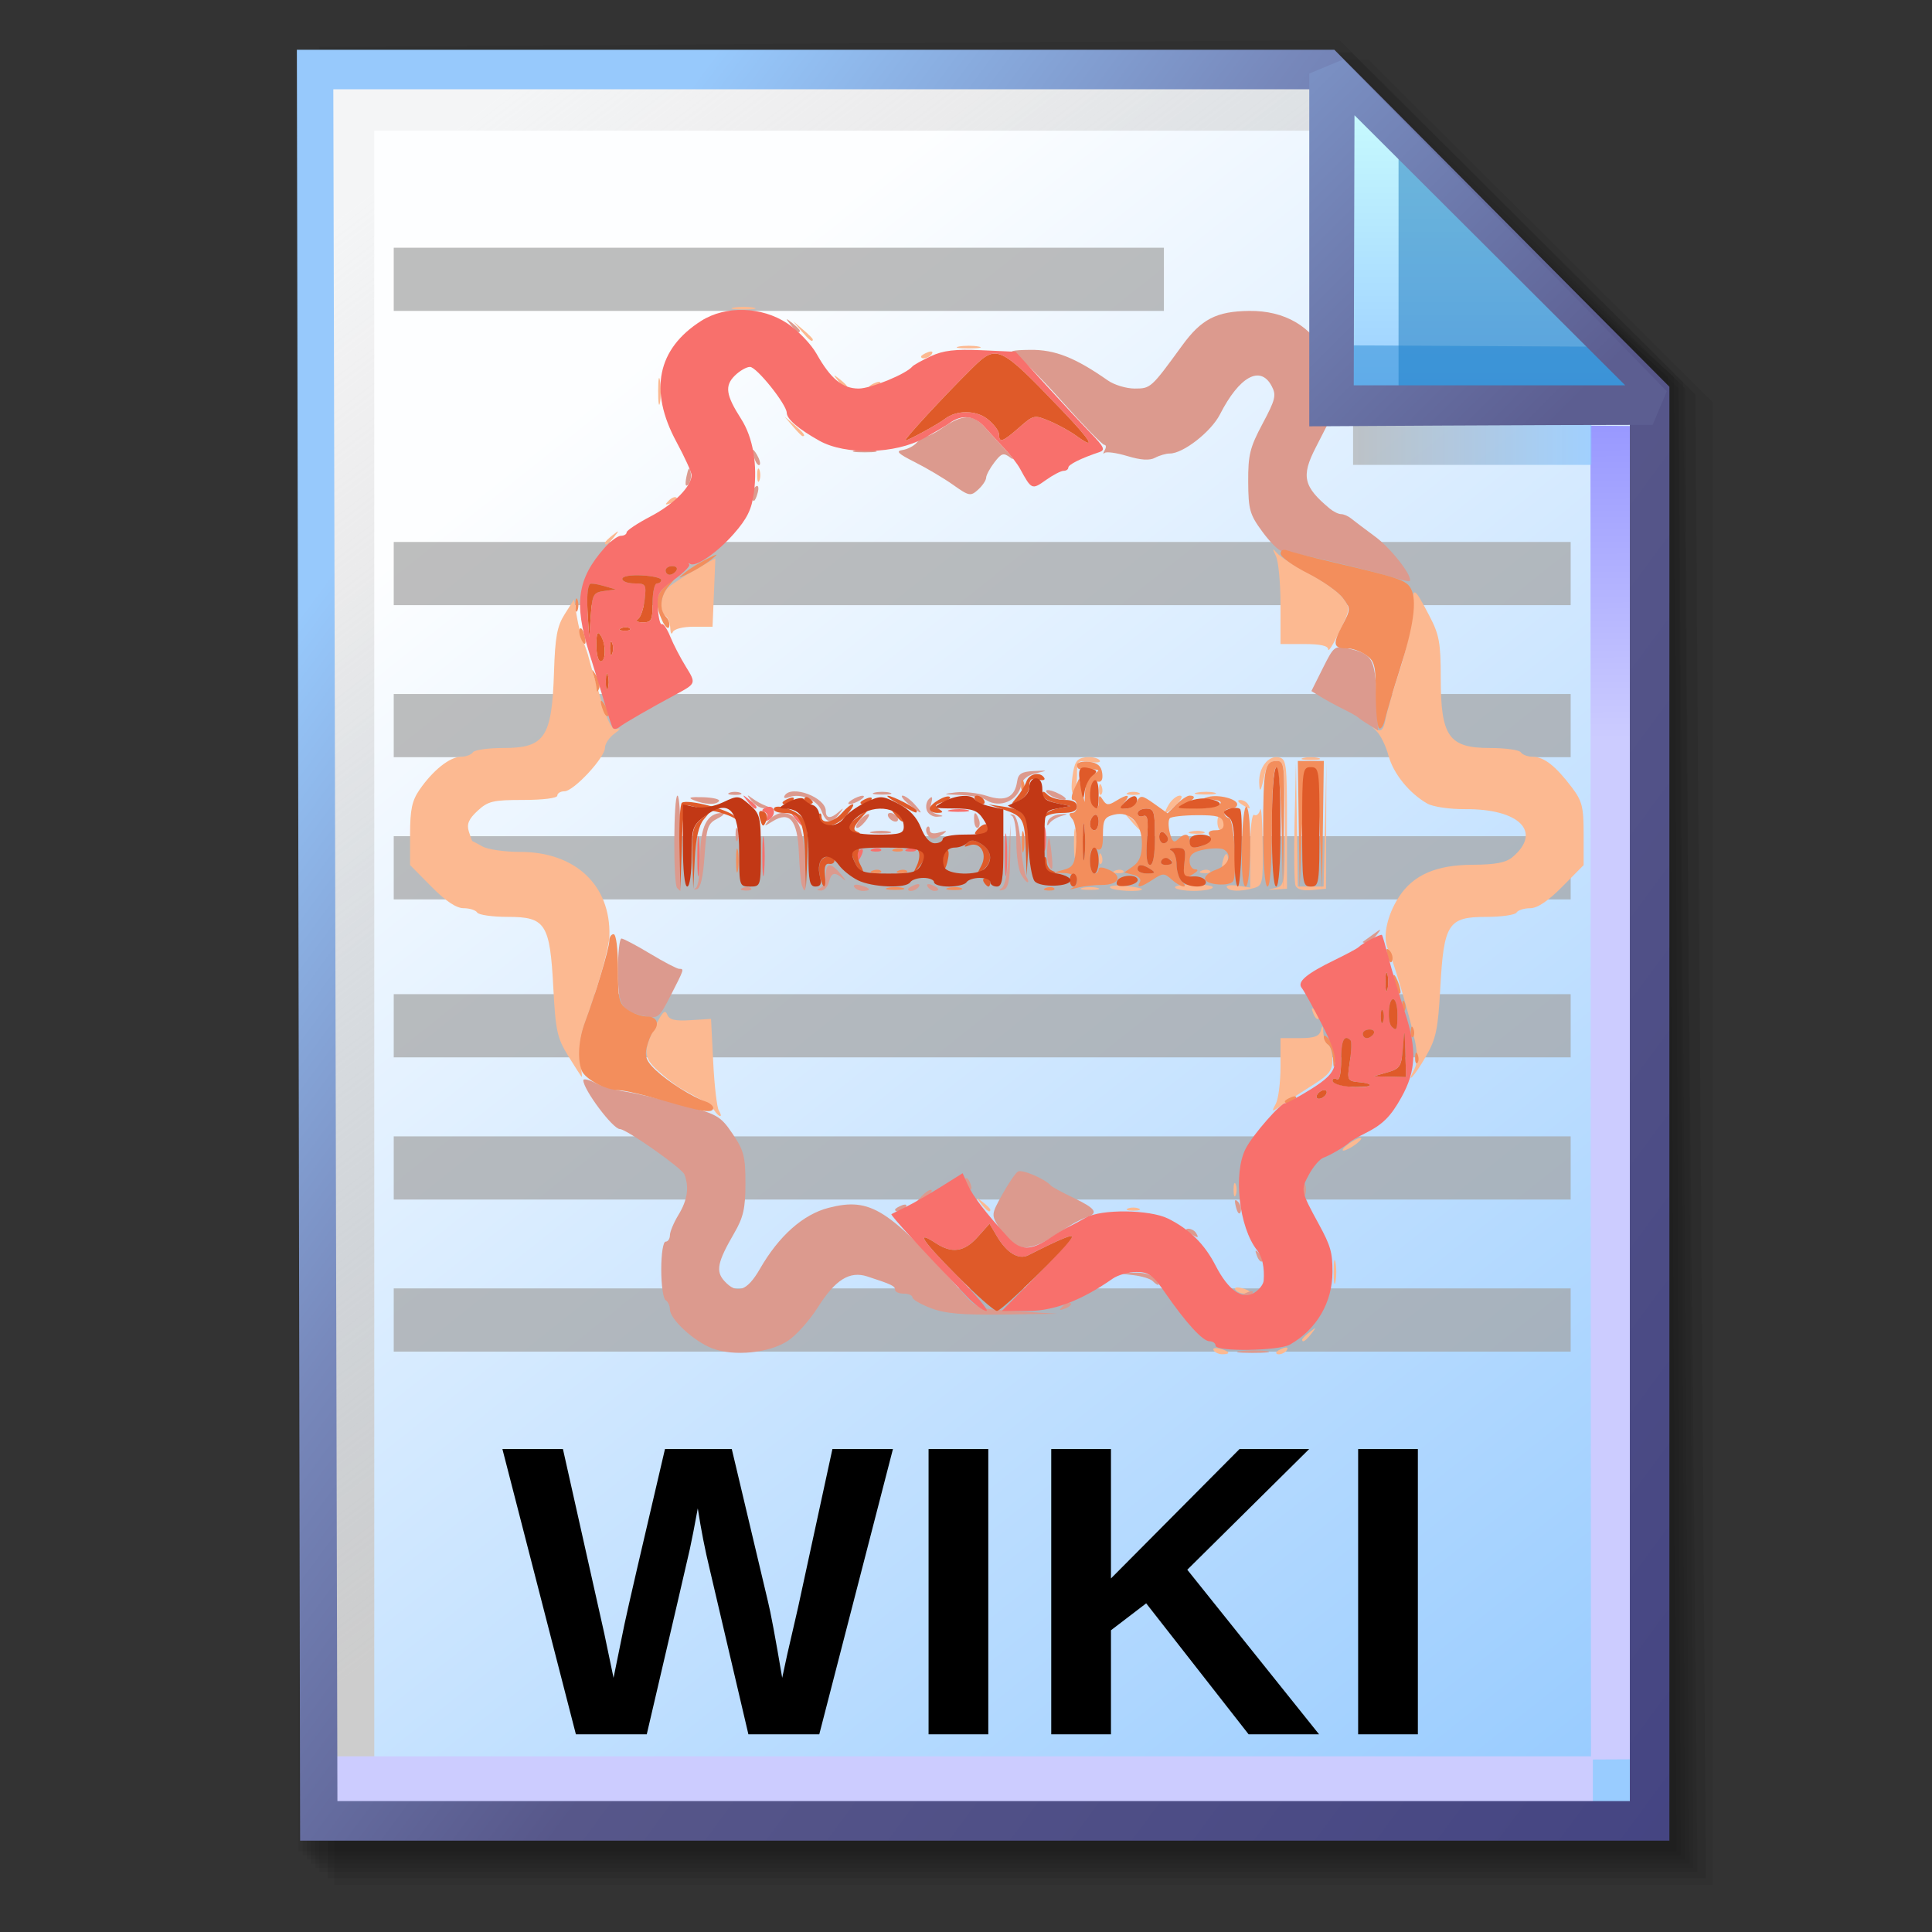 <?xml version="1.0" encoding="UTF-8" standalone="no"?>
<!-- Created with Inkscape (http://www.inkscape.org/) -->

<svg
   width="256mm"
   height="256mm"
   viewBox="0 0 256 256"
   version="1.1"
   id="svg1"
   inkscape:version="1.3.2 (091e20ef0f, 2023-11-25)"
   xml:space="preserve"
   sodipodi:docname="text-wiki.svg"
   xmlns:inkscape="http://www.inkscape.org/namespaces/inkscape"
   xmlns:sodipodi="http://sodipodi.sourceforge.net/DTD/sodipodi-0.dtd"
   xmlns:xlink="http://www.w3.org/1999/xlink"
   xmlns="http://www.w3.org/2000/svg"
   xmlns:svg="http://www.w3.org/2000/svg"
   xmlns:rdf="http://www.w3.org/1999/02/22-rdf-syntax-ns#"
   xmlns:cc="http://creativecommons.org/ns#"
   xmlns:dc="http://purl.org/dc/elements/1.1/"><rect x="0" y="0" width="256" height="256" fill="#333333" stroke="none"/><defs
     id="defs1"><linearGradient
       id="linearGradient26"
       inkscape:collect="always"><stop
         style="stop-color:#7b91c4;stop-opacity:1;"
         offset="0"
         id="stop26" /><stop
         style="stop-color:#5c5e91;stop-opacity:1"
         offset="1"
         id="stop27" /></linearGradient><linearGradient
       id="linearGradient24"
       inkscape:collect="always"><stop
         style="stop-color:#c7fafe;stop-opacity:1;"
         offset="0"
         id="stop24" /><stop
         style="stop-color:#9acdff;stop-opacity:1"
         offset="1"
         id="stop25" /></linearGradient><linearGradient
       id="linearGradient22"
       inkscape:collect="always"><stop
         style="stop-color:#adaeae;stop-opacity:0.825;"
         offset="0"
         id="stop22" /><stop
         style="stop-color:#8ac5fe;stop-opacity:0.836;"
         offset="1"
         id="stop23" /></linearGradient><linearGradient
       id="linearGradient18"
       inkscape:collect="always"><stop
         style="stop-color:#9797ff;stop-opacity:1;"
         offset="0"
         id="stop18" /><stop
         style="stop-color:#ccccff;stop-opacity:1;"
         offset="0.3"
         id="stop20" /><stop
         style="stop-color:#ccccff;stop-opacity:1;"
         offset="1"
         id="stop19" /></linearGradient><linearGradient
       id="linearGradient16"
       inkscape:collect="always"><stop
         style="stop-color:#cdcdcd;stop-opacity:0.175;"
         offset="0"
         id="stop16" /><stop
         style="stop-color:#cdcdcd;stop-opacity:1;"
         offset="1"
         id="stop17" /></linearGradient><linearGradient
       id="linearGradient12"
       inkscape:collect="always"><stop
         style="stop-color:#fdfeff;stop-opacity:1;"
         offset="0"
         id="stop13" /><stop
         style="stop-color:#99ccff;stop-opacity:1;"
         offset="1"
         id="stop14" /></linearGradient><linearGradient
       id="linearGradient9"
       inkscape:collect="always"><stop
         style="stop-color:#97c9fc;stop-opacity:1;"
         offset="0"
         id="stop9" /><stop
         style="stop-color:#7788bb;stop-opacity:1"
         offset="0.25"
         id="stop12" /><stop
         style="stop-color:#57578a;stop-opacity:1"
         offset="0.5"
         id="stop11" /><stop
         style="stop-color:#444482;stop-opacity:1;"
         offset="1"
         id="stop10" /></linearGradient><linearGradient
       inkscape:collect="always"
       xlink:href="#linearGradient9"
       id="linearGradient10"
       x1="31.622"
       y1="100.24"
       x2="221.195"
       y2="240.29"
       gradientUnits="userSpaceOnUse" /><linearGradient
       inkscape:collect="always"
       xlink:href="#linearGradient12"
       id="linearGradient14"
       x1="73.583"
       y1="62.021"
       x2="207.03"
       y2="229.599"
       gradientUnits="userSpaceOnUse" /><linearGradient
       inkscape:collect="always"
       xlink:href="#linearGradient16"
       id="linearGradient17"
       x1="57.531"
       y1="26.421"
       x2="147.132"
       y2="144.341"
       gradientUnits="userSpaceOnUse" /><linearGradient
       inkscape:collect="always"
       xlink:href="#linearGradient18"
       id="linearGradient19"
       x1="209.825"
       y1="58.536"
       x2="210.583"
       y2="194.577"
       gradientUnits="userSpaceOnUse" /><linearGradient
       inkscape:collect="always"
       xlink:href="#linearGradient22"
       id="linearGradient23"
       x1="177.192"
       y1="58.991"
       x2="207.32"
       y2="58.991"
       gradientUnits="userSpaceOnUse" /><linearGradient
       inkscape:collect="always"
       xlink:href="#linearGradient24"
       id="linearGradient25"
       x1="176.32"
       y1="20.127"
       x2="176.32"
       y2="56.696"
       gradientUnits="userSpaceOnUse" /><linearGradient
       inkscape:collect="always"
       xlink:href="#linearGradient26"
       id="linearGradient27"
       x1="172.597"
       y1="13.512"
       x2="210.544"
       y2="51.286"
       gradientUnits="userSpaceOnUse" /></defs><sodipodi:namedview
     id="base"
     pagecolor="#ffffff"
     bordercolor="#000000"
     borderopacity="0.3"
     inkscape:pageopacity="0.0"
     inkscape:pageshadow="2"
     inkscape:zoom="0.98994949"
     inkscape:cx="505.07627"
     inkscape:cy="476.792"
     inkscape:document-units="mm"
     inkscape:showpageshadow="2"
     inkscape:pagecheckerboard="0"
     inkscape:deskcolor="#d1d1d1"
     inkscape:current-layer="g28"
     showguides="true" /><g
     id="g28"
     transform="matrix(1.048,0,0,1.048,-6.407,-6.138)"><g
       id="g7"
       inkscape:label="shadow"
       style="display:inline"><path
         id="rect1"
         style="fill:#000000;fill-opacity:0.06;stroke-width:3.728;stroke-linecap:square"
         d="M 48.381,13.418 H 179.161 l 43.467,43.278 V 244.173 H 48.381 Z"
         sodipodi:nodetypes="cccccc" /><path
         id="path1"
         style="fill:#000000;fill-opacity:0.075;stroke-width:3.728;stroke-linecap:square"
         d="m 47.563,12.6 129.443,-0.134 43.467,43.278 1.336,187.61 H 47.563 Z"
         sodipodi:nodetypes="cccccc" /><path
         id="path2"
         style="fill:#000000;fill-opacity:0.06;stroke-width:3.728;stroke-linecap:square"
         d="m 46.494,11.793 128.976,-0.869 43.467,43.278 1.804,188.345 H 46.494 Z"
         sodipodi:nodetypes="cccccc" /><path
         id="path3"
         style="fill:#000000;fill-opacity:0.06;stroke-width:3.728;stroke-linecap:square"
         d="m 45.965,12.333 129.778,0.468 43.467,42.209 1.002,187.008 H 45.965 Z"
         sodipodi:nodetypes="cccccc" /><path
         id="path4"
         style="fill:#000000;fill-opacity:0.06;stroke-width:3.728;stroke-linecap:square"
         d="m 45.436,12.338 129.443,0.935 43.467,41.675 1.336,186.541 H 45.436 Z"
         sodipodi:nodetypes="cccccc" /><path
         id="path5"
         style="fill:#000000;fill-opacity:0.06;stroke-width:3.728;stroke-linecap:square"
         d="M 44.906,12.745 174.884,13.413 218.352,54.152 219.153,240.96 H 44.906 Z"
         sodipodi:nodetypes="cccccc" /><path
         id="path6"
         style="fill:#000000;fill-opacity:0.06;stroke-width:3.728;stroke-linecap:square"
         d="m 44.377,15.022 129.911,0.535 43.467,37.933 0.869,186.942 H 44.377 Z"
         sodipodi:nodetypes="cccccc" /><path
         id="path7"
         style="fill:#000000;fill-opacity:0.06;stroke-width:3.728;stroke-linecap:square"
         d="m 43.848,13.424 129.711,1.069 43.467,39.002 1.069,186.407 H 43.848 Z"
         sodipodi:nodetypes="cccccc" /></g><g
       id="g14"
       style="display:inline"><path
         style="color:#000000;fill:url(#linearGradient14);stroke-linecap:square;-inkscape-stroke:none"
         d="M 46.154,14.648 H 173.783 l 40.903,41.14 V 236.079 H 46.555 Z"
         id="path15"
         inkscape:label="headbgground" /><path
         id="rect16"
         style="display:inline;fill:url(#linearGradient17);fill-opacity:1;stroke-width:5;stroke-linecap:square"
         d="M 45.436,14.165 H 176.703 l 0.204,8.221 H 53.434 V 235.98 h -7.998 z"
         sodipodi:nodetypes="ccccccc" /><path
         id="rect17"
         style="fill:url(#linearGradient19);stroke-width:5;stroke-linecap:square"
         d="M 47.058,227.92 H 207.275 l -0.067,-168.246 7.317,0.067 0.067,168.547 -7.083,0.033 v 7.348 H 47.058 Z"
         sodipodi:nodetypes="ccccccccc" /><path
         style="color:#000000;fill:url(#linearGradient10);stroke-linecap:square;-inkscape-stroke:none"
         d="M 43.648,12.148 44.059,238.58 H 217.186 V 54.758 L 174.822,12.148 Z m 4.609,5 H 172.744 l 39.441,39.672 V 233.58 H 48.775 Z"
         id="path16"
         inkscape:label="headframe"
         sodipodi:nodetypes="cccccccccccc" /></g><g
       id="g2"
       transform="matrix(0.983,0,0,0.983,5.58,-1.946)"
       style="display:inline"><g
         id="g11"
         transform="matrix(1.069,0,0,1.069,6.229,-4.14)"
         style="clip-rule:nonzero;display:inline;fill:#a3a3a3;fill-opacity:0.709;fill-rule:nonzero;stroke:none;stroke-width:0;stroke-miterlimit:4"><rect
           style="fill:#a3a3a3;fill-opacity:0.709;fill-rule:evenodd;stroke:none;stroke-width:1.29;stroke-linecap:round;stroke-linejoin:round;stroke-miterlimit:2.1"
           id="rect1-7"
           width="92.664"
           height="7.603"
           x="42.055"
           y="41.105" /><rect
           style="fill:#a3a3a3;fill-opacity:0.709;fill-rule:evenodd;stroke:none;stroke-width:1.595;stroke-linecap:round;stroke-linejoin:round;stroke-miterlimit:2.1"
           id="rect3"
           width="141.61"
           height="7.603"
           x="42.055"
           y="76.507" /><rect
           style="fill:#a3a3a3;fill-opacity:0.709;fill-rule:evenodd;stroke:none;stroke-width:1.595;stroke-linecap:round;stroke-linejoin:round;stroke-miterlimit:2.1"
           id="rect4"
           width="141.61"
           height="7.603"
           x="42.055"
           y="94.802" /><rect
           style="fill:#a3a3a3;fill-opacity:0.709;fill-rule:evenodd;stroke:none;stroke-width:1.595;stroke-linecap:round;stroke-linejoin:round;stroke-miterlimit:2.1"
           id="rect5"
           width="141.61"
           height="7.603"
           x="42.055"
           y="111.91" /><rect
           style="fill:#a3a3a3;fill-opacity:0.709;fill-rule:evenodd;stroke:none;stroke-width:1.595;stroke-linecap:round;stroke-linejoin:round;stroke-miterlimit:2.1"
           id="rect6-6"
           width="141.61"
           height="7.603"
           x="42.055"
           y="130.918" /><rect
           style="fill:#a3a3a3;fill-opacity:0.709;fill-rule:evenodd;stroke:none;stroke-width:1.595;stroke-linecap:round;stroke-linejoin:round;stroke-miterlimit:2.1"
           id="rect7-7"
           width="141.61"
           height="7.603"
           x="42.055"
           y="148.025" /><rect
           style="fill:#a3a3a3;fill-opacity:0.709;fill-rule:evenodd;stroke:none;stroke-width:1.595;stroke-linecap:round;stroke-linejoin:round;stroke-miterlimit:2.1"
           id="rect8-3"
           width="141.61"
           height="7.603"
           x="42.055"
           y="166.32" /></g><g
         id="g3"
         transform="matrix(0.557,0,0,0.557,59.425,21.453)"><path
           style="display:inline;fill:#fcb991"
           d="m 174.54,287.554 c -0.308,-0.499 0.34,-0.671 1.441,-0.383 2.335,0.611 2.63,1.29 0.56,1.29 -0.793,0 -1.693,-0.408 -2.001,-0.907 z m 14.442,0.514 c 0,-0.216 0.698,-0.661 1.552,-0.989 0.89,-0.342 1.291,-0.174 0.941,0.393 -0.587,0.95 -2.493,1.405 -2.493,0.596 z m 6,-2.985 c 0,-0.208 0.787,-0.995 1.75,-1.75 1.586,-1.244 1.621,-1.208 0.378,0.378 -1.306,1.666 -2.128,2.195 -2.128,1.372 z M 179.54,273.554 c -0.308,-0.499 0.34,-0.671 1.441,-0.383 2.335,0.611 2.63,1.29 0.56,1.29 -0.793,0 -1.693,-0.408 -2.001,-0.907 z m 22.715,-4.093 c 0,-2.475 0.195,-3.487 0.433,-2.25 0.238,1.238 0.238,3.263 0,4.5 -0.238,1.238 -0.433,0.225 -0.433,-2.25 z m -81.4,-15.75 c -1.244,-1.586 -1.208,-1.621 0.378,-0.378 0.963,0.755 1.75,1.542 1.75,1.75 0,0.823 -0.821,0.293 -2.128,-1.372 z m 33.878,1.088 c 0.688,-0.277 1.812,-0.277 2.5,0 0.688,0.277 0.125,0.504 -1.25,0.504 -1.375,0 -1.938,-0.227 -1.25,-0.504 z m 24.408,-4.338 c 0,-1.375 0.227,-1.938 0.504,-1.25 0.277,0.688 0.277,1.812 0,2.5 -0.277,0.688 -0.504,0.125 -0.504,-1.25 z m 26.401,-10.468 c 1.068,-0.808 2.365,-1.483 2.882,-1.5 0.518,-0.018 0.068,0.629 -1,1.436 -1.068,0.808 -2.365,1.483 -2.882,1.5 -0.518,0.018 -0.068,-0.629 1,-1.436 z M 59.282,232.211 c -0.44,-0.688 -1.812,-1.812 -3.05,-2.5 -1.238,-0.688 -3.263,-1.812 -4.5,-2.5 -1.238,-0.688 -3.702,-2.565 -5.476,-4.173 -3.526,-3.195 -3.562,-4.629 -0.273,-11.081 1.338,-2.625 1.935,-3.105 2.389,-1.922 0.458,1.193 1.762,1.505 5.357,1.281 l 4.752,-0.296 0.5,9.97 c 0.275,5.484 0.864,10.533 1.309,11.22 0.445,0.688 0.58,1.25 0.3,1.25 -0.28,0 -0.869,-0.562 -1.309,-1.25 z m 129.616,-1.592 c 0.597,-1.115 1.085,-4.981 1.085,-8.593 v -6.566 h 4.427 c 3.375,0 4.535,-0.416 4.884,-1.75 0.353,-1.351 0.484,-1.251 0.573,0.441 0.064,1.205 0.566,2.469 1.116,2.809 0.55,0.34 1,1.935 1,3.545 0,2.358 -0.826,3.445 -4.25,5.594 -2.337,1.467 -5.526,3.54 -7.085,4.607 -2.826,1.934 -2.831,1.933 -1.75,-0.087 z M 25.566,219.679 c -2.618,-4.235 -2.977,-5.85 -3.5,-15.767 -0.787,-14.91 -1.775,-16.451 -10.547,-16.451 -3.53,0 -6.696,-0.45 -7.036,-1 -0.34,-0.55 -1.75,-1 -3.133,-1 -1.69,0 -4.131,-1.633 -7.441,-4.979 l -4.926,-4.979 v -7.117 c 0,-5.671 0.441,-7.758 2.173,-10.271 3.077,-4.468 6.961,-7.576 9.518,-7.618 1.205,-0.02 2.469,-0.486 2.809,-1.036 0.34,-0.55 3.549,-1 7.13,-1 9.485,0 11.127,-2.476 11.603,-17.5 0.258,-8.161 0.712,-10.624 2.469,-13.395 l 2.152,-3.395 0.645,3.895 c 0.354,2.142 1.034,4.795 1.51,5.895 0.476,1.1 1.082,2.9 1.348,4 0.265,1.1 1.488,5.284 2.717,9.298 1.748,5.708 2.582,7.183 3.83,6.771 0.878,-0.29 0.583,0.194 -0.654,1.074 -1.238,0.881 -2.25,2.371 -2.25,3.313 0,2.265 -7.239,10.044 -9.346,10.044 -0.909,0 -1.654,0.45 -1.654,1 0,0.582 -3.285,1 -7.854,1 -7.001,0 -8.148,0.273 -10.564,2.511 -2.043,1.894 -2.541,3.062 -2.022,4.75 0.378,1.231 0.745,2.239 0.814,2.239 0.069,0 1.132,0.562 2.362,1.25 1.23,0.688 5.154,1.25 8.719,1.25 12.701,0 20.892,7.711 20.573,19.368 -0.076,2.774 -2.578,11.634 -5.753,20.374 -0.931,2.562 -1.328,5.829 -1.004,8.25 0.296,2.204 0.468,3.994 0.383,3.977 -0.085,-0.017 -1.467,-2.155 -3.072,-4.75 z m 195.368,2.872 c 0.652,-1.218 0.702,-3.481 0.137,-6.25 -1.115,-5.471 -4.985,-18.654 -6.303,-21.472 -1.262,-2.697 -0.157,-7.831 2.588,-12.019 3.312,-5.055 8.574,-7.343 16.97,-7.382 5.263,-0.025 7.697,-0.487 9.204,-1.75 6.958,-5.83 1.664,-11.19 -10.957,-11.093 -3.545,0.027 -7.379,-0.541 -8.69,-1.287 -4.168,-2.373 -7.846,-6.917 -8.967,-11.081 -0.602,-2.235 -1.855,-4.782 -2.785,-5.659 -0.93,-0.877 -1.254,-1.258 -0.72,-0.845 1.677,1.295 2.329,0.836 2.842,-2 0.274,-1.512 1.749,-6.575 3.278,-11.25 1.529,-4.675 2.818,-10.84 2.865,-13.7 0.096,-5.852 0.313,-5.787 3.97,1.192 2.274,4.34 2.615,6.204 2.615,14.264 0,13.601 1.85,16.244 11.37,16.244 3.582,0 6.791,0.45 7.13,1 0.34,0.55 1.604,1.015 2.809,1.033 2.581,0.039 5.216,2.114 8.966,7.061 2.379,3.139 2.725,4.504 2.725,10.771 v 7.177 l -4.926,4.979 c -3.31,3.345 -5.751,4.979 -7.441,4.979 -1.383,0 -2.793,0.45 -3.133,1 -0.34,0.55 -3.506,1 -7.036,1 -8.763,0 -9.752,1.54 -10.569,16.451 -0.524,9.568 -0.971,11.685 -3.336,15.799 -2.592,4.509 -4.771,6.883 -2.608,2.841 z M 197.547,209.754 c -0.543,-1.425 -0.428,-1.54 0.56,-0.56 0.683,0.678 0.991,1.485 0.683,1.793 -0.308,0.308 -0.867,-0.247 -1.243,-1.233 z m -53.314,-28.982 c 0.963,-0.252 2.538,-0.252 3.5,0 0.963,0.252 0.175,0.457 -1.75,0.457 -1.925,0 -2.712,-0.206 -1.75,-0.457 z m 6.393,-0.079 c -0.261,-0.423 1.287,-0.6 3.441,-0.395 2.154,0.205 3.916,0.551 3.916,0.768 0,0.745 -6.882,0.396 -7.357,-0.373 z m 15.011,0.018 c -0.255,-0.412 1.701,-0.75 4.345,-0.75 2.645,0 4.6,0.338 4.345,0.75 -0.255,0.412 -2.21,0.75 -4.345,0.75 -2.135,0 -4.091,-0.338 -4.345,-0.75 z m 11.957,-0.069 c -0.278,-0.45 0.82,-0.624 2.441,-0.387 l 2.947,0.433 v -8.673 c 0,-5.054 0.386,-8.434 0.924,-8.101 0.508,0.314 1.131,-0.222 1.384,-1.191 0.253,-0.969 0.512,2.573 0.576,7.871 0.111,9.191 0.013,9.661 -2.134,10.236 -3.156,0.846 -5.544,0.772 -6.138,-0.189 z m 11.138,0.163 c 2.207,-0.474 2.25,-0.759 2.25,-14.914 0,-13.718 -0.098,-14.43 -1.981,-14.43 -1.347,0 -2.175,0.88 -2.587,2.75 -0.979,4.437 -1.269,4.907 -1.353,2.191 -0.105,-3.41 2.095,-6.247 4.487,-5.786 1.809,0.348 1.934,1.338 1.934,15.359 v 14.986 l -2.5,0.164 c -2.203,0.144 -2.233,0.106 -0.25,-0.32 z m 4.713,-0.581 c -0.288,-0.75 -0.383,-7.417 -0.211,-14.814 l 0.312,-13.45 0.218,14.25 0.218,14.25 h 2.973 2.973 l 0.322,-14.25 0.322,-14.25 -0.044,14.5 -0.044,14.5 -3.257,0.314 c -2.066,0.199 -3.448,-0.185 -3.78,-1.05 z M 151.795,176.778 c 0.722,-0.289 1.584,-0.253 1.917,0.079 0.332,0.332 -0.258,0.569 -1.312,0.525 -1.165,-0.048 -1.402,-0.285 -0.604,-0.604 z m 20,0 c 0.722,-0.289 1.584,-0.253 1.917,0.079 0.332,0.332 -0.258,0.569 -1.312,0.525 -1.165,-0.048 -1.402,-0.285 -0.604,-0.604 z m 4.919,-2.397 c 0.354,-1.352 0.807,-1.805 1.057,-1.057 0.24,0.721 -0.038,1.787 -0.619,2.368 -0.742,0.742 -0.872,0.352 -0.437,-1.312 z m -34.432,-3.92 c 0,-3.025 0.187,-4.263 0.417,-2.75 0.229,1.512 0.229,3.987 0,5.5 -0.229,1.512 -0.417,0.275 -0.417,-2.75 z m 5.779,3.417 c 0.048,-1.165 0.285,-1.402 0.604,-0.604 0.289,0.722 0.253,1.584 -0.079,1.917 -0.332,0.332 -0.569,-0.258 -0.525,-1.312 z m 21.19,-6.11 c 0.973,-0.254 2.323,-0.237 3,0.037 0.677,0.274 -0.119,0.481 -1.769,0.461 -1.65,-0.02 -2.204,-0.244 -1.231,-0.498 z m -13.864,-2.557 -1.905,-2.25 2.25,1.905 c 2.114,1.79 2.705,2.595 1.905,2.595 -0.19,0 -1.202,-1.012 -2.25,-2.25 z m 20.024,0.323 c 0,-1.06 0.354,-1.708 0.786,-1.441 0.432,0.267 0.786,1.134 0.786,1.927 0,0.793 -0.354,1.441 -0.786,1.441 -0.432,0 -0.786,-0.867 -0.786,-1.927 z m -11.196,-4.073 c 0.687,-1.1 1.816,-2 2.508,-2 0.766,0 0.475,0.784 -0.741,2 -1.1,1.1 -2.229,2 -2.508,2 -0.28,0 0.054,-0.9 0.741,-2 z m 16.768,0 c -0.901,-0.582 -1.025,-0.975 -0.309,-0.985 0.655,-0.008 1.469,0.435 1.809,0.985 0.767,1.242 0.421,1.242 -1.5,0 z m -39.059,-6.309 c 0.46,-3.448 0.979,-4.251 2.925,-4.526 1.301,-0.184 2.778,0.078 3.281,0.581 0.555,0.555 -0.28,0.741 -2.115,0.471 -2.89,-0.424 -3.031,-0.279 -3.031,3.11 0,1.955 -0.364,3.78 -0.809,4.055 -0.445,0.275 -0.558,-1.386 -0.25,-3.691 z m 6.138,2.725 c 0.048,-1.165 0.285,-1.402 0.604,-0.604 0.289,0.722 0.253,1.584 -0.079,1.917 -0.332,0.332 -0.569,-0.258 -0.525,-1.312 z m 6.671,0.921 c 0.688,-0.277 1.812,-0.277 2.5,0 0.688,0.277 0.125,0.504 -1.25,0.504 -1.375,0 -1.938,-0.227 -1.25,-0.504 z m 16.012,-0.045 c 1.244,-0.239 3.044,-0.23 4,0.02 0.956,0.25 -0.062,0.446 -2.262,0.435 -2.2,-0.011 -2.982,-0.216 -1.738,-0.455 z m 24.488,-7.982 c 0.963,-0.252 2.538,-0.252 3.5,0 0.963,0.252 0.175,0.457 -1.75,0.457 -1.925,0 -2.712,-0.206 -1.75,-0.457 z m 5.762,-25.061 c -0.008,-0.847 -1.785,-1.25 -5.512,-1.25 h -5.5 v -9.066 c 0,-4.986 -0.475,-10.049 -1.055,-11.25 -0.89,-1.842 -0.851,-1.948 0.25,-0.675 0.718,0.83 4.005,2.934 7.305,4.675 3.3,1.741 6.832,4.267 7.85,5.613 1.818,2.405 1.805,2.54 -0.738,7.825 -1.423,2.958 -2.593,4.815 -2.6,4.128 z M 49.061,120.77 c -0.043,-1.205 -0.529,-2.469 -1.079,-2.809 -1.608,-0.994 -1.151,-5.062 0.75,-6.676 0.963,-0.817 3.775,-2.641 6.25,-4.054 l 4.5,-2.568 -0.326,7.899 -0.326,7.899 h -4.341 c -2.537,0 -4.55,0.519 -4.845,1.25 -0.277,0.688 -0.54,0.264 -0.583,-0.941 z M 33.983,101.083 c 0,-0.208 0.787,-0.995 1.75,-1.75 1.586,-1.244 1.621,-1.208 0.378,0.378 -1.306,1.666 -2.128,2.195 -2.128,1.372 z m 14.733,-9.747 c 0.678,-0.683 1.485,-0.991 1.793,-0.683 0.308,0.308 -0.247,0.867 -1.233,1.243 -1.425,0.543 -1.54,0.428 -0.56,-0.56 z m 20.425,-5.876 c 0,-1.375 0.227,-1.938 0.504,-1.25 0.277,0.688 0.277,1.812 0,2.5 -0.277,0.688 -0.504,0.125 -0.504,-1.25 z m 8.247,-11.25 -1.905,-2.25 2.25,1.905 c 2.114,1.79 2.705,2.595 1.905,2.595 -0.19,0 -1.202,-1.012 -2.25,-2.25 z m -31.119,-8.25 c 0.007,-2.75 0.202,-3.756 0.432,-2.236 0.23,1.52 0.224,3.77 -0.014,5 -0.237,1.23 -0.425,-0.014 -0.418,-2.764 z m 41.586,-2.25 c -1.244,-1.586 -1.209,-1.621 0.378,-0.378 1.666,1.306 2.195,2.128 1.372,2.128 -0.208,0 -0.995,-0.787 -1.75,-1.75 z m 7.128,1.357 c 0,-0.216 0.698,-0.661 1.552,-0.989 0.89,-0.341 1.291,-0.174 0.941,0.393 -0.587,0.95 -2.493,1.405 -2.493,0.596 z m 12,-7 c 0,-0.216 0.698,-0.661 1.552,-0.989 0.89,-0.341 1.291,-0.174 0.941,0.393 -0.587,0.95 -2.493,1.405 -2.493,0.596 z m 8.75,-2.313 c 1.238,-0.238 3.263,-0.238 4.5,0 1.238,0.238 0.225,0.433 -2.25,0.433 -2.475,0 -3.487,-0.195 -2.25,-0.433 z m -36.345,-3.544 -1.905,-2.25 2.25,1.905 c 1.238,1.048 2.25,2.06 2.25,2.25 0,0.8 -0.805,0.209 -2.595,-1.905 z M 63.733,46.755 c 1.238,-0.238 3.263,-0.238 4.5,0 1.238,0.238 0.225,0.433 -2.25,0.433 -2.475,0 -3.487,-0.195 -2.25,-0.433 z"
           id="path10" /><path
           style="display:inline;fill:#dc9a8e"
           d="m 58.795,287.116 c -4.178,-1.56 -9.812,-6.738 -9.812,-9.019 0,-0.835 -0.45,-1.796 -1,-2.136 -0.55,-0.34 -1,-3.516 -1,-7.059 0,-3.627 0.437,-6.441 1,-6.441 0.55,0 1,-0.664 1,-1.476 0,-0.812 0.898,-2.949 1.996,-4.75 2.053,-3.367 2.489,-6.347 1.359,-9.292 -0.554,-1.445 -13.406,-10.482 -14.907,-10.482 -1.617,0 -8.434,-9.102 -8.444,-11.276 -0.002,-0.427 1.234,-0.151 2.746,0.612 1.512,0.763 4.55,1.655 6.75,1.981 2.2,0.326 8.05,1.674 13,2.995 8.51,2.271 9.162,2.64 11.972,6.777 2.602,3.829 2.972,5.254 2.972,11.425 0,5.775 -0.47,7.859 -2.595,11.518 -3.874,6.67 -4.314,8.796 -2.285,11.039 2.879,3.182 5.255,2.376 8.224,-2.789 4.379,-7.618 9.978,-12.591 15.875,-14.101 9.699,-2.483 13.856,0.166 31.095,19.818 3.002,3.423 3.276,3.513 12.406,4.075 l 9.336,0.575 -12.467,0.175 c -9.465,0.133 -13.498,-0.218 -16.75,-1.46 -2.356,-0.9 -4.283,-2.025 -4.283,-2.5 0,-0.475 -0.9,-0.864 -2,-0.864 -1.1,0 -2,-0.398 -2,-0.883 0,-0.875 -0.774,-1.247 -6.393,-3.078 -4.116,-1.341 -7.415,0.724 -11.498,7.199 -1.865,2.957 -4.954,6.401 -6.864,7.654 -4.321,2.833 -12.384,3.648 -17.432,1.764 z m 121.956,0.62 c 1.797,-0.223 4.497,-0.218 6,0.01 1.503,0.228 0.032,0.41 -3.268,0.405 -3.3,-0.006 -4.529,-0.192 -2.732,-0.415 z m -41.035,-10.399 c 0.678,-0.683 1.485,-0.991 1.793,-0.683 0.308,0.308 -0.247,0.867 -1.233,1.243 -1.425,0.543 -1.54,0.428 -0.56,-0.56 z m 41.267,-2.269 c 0,-0.216 0.698,-0.661 1.552,-0.989 0.89,-0.342 1.291,-0.174 0.941,0.393 -0.587,0.95 -2.493,1.405 -2.493,0.596 z m -20.55,-3.536 c -0.522,-0.511 -2.525,-1.114 -4.45,-1.34 l -3.5,-0.411 3.628,-0.16 c 2.173,-0.096 4.127,0.441 4.872,1.34 1.364,1.644 0.968,2.055 -0.55,0.571 z m 24.114,-5.778 c -0.543,-1.425 -0.428,-1.54 0.56,-0.56 0.683,0.678 0.991,1.485 0.683,1.793 -0.308,0.308 -0.867,-0.247 -1.243,-1.233 z m -55.99,-2.512 c -0.941,-0.526 -2.54,-2.322 -3.555,-3.99 -1.828,-3.005 -1.821,-3.075 0.72,-7.662 1.41,-2.546 3.038,-4.938 3.617,-5.315 0.92,-0.599 6.253,1.671 7.644,3.255 0.275,0.313 2.638,1.591 5.25,2.839 5.072,2.424 5.801,3.506 3,4.446 -0.963,0.323 -2.648,1.163 -3.746,1.867 -1.098,0.703 -3.123,1.998 -4.5,2.877 -3.484,2.223 -6.419,2.809 -8.43,1.684 z m 40.426,-2.781 c -0.901,-0.582 -1.025,-0.975 -0.309,-0.985 0.655,-0.008 1.469,0.435 1.809,0.985 0.767,1.242 0.421,1.242 -1.5,0 z m 10.731,-5.92 c -0.435,-1.663 -0.305,-2.054 0.437,-1.312 0.581,0.581 0.86,1.647 0.619,2.368 -0.25,0.749 -0.703,0.296 -1.057,-1.057 z m -78.731,0.527 c 0,-0.216 0.698,-0.661 1.552,-0.989 0.89,-0.342 1.291,-0.174 0.941,0.393 -0.587,0.95 -2.493,1.405 -2.493,0.596 z m 6.226,-3.186 c 0.949,-0.991 1.941,-1.587 2.205,-1.324 0.263,0.263 -0.514,1.074 -1.726,1.802 -2.106,1.265 -2.128,1.244 -0.478,-0.478 z m 87.932,-1.421 c 0,-1.375 0.227,-1.938 0.504,-1.25 0.277,0.688 0.277,1.812 0,2.5 -0.277,0.688 -0.504,0.125 -0.504,-1.25 z m -77.699,-1.067 c -0.363,-0.587 -0.445,-1.281 -0.183,-1.543 0.262,-0.262 0.743,0.218 1.069,1.067 0.676,1.762 0.1,2.072 -0.886,0.477 z M 43.194,210.37 c -5.462,-1.117 -6.211,-2.387 -6.211,-10.532 0,-4.058 0.364,-7.378 0.809,-7.378 0.445,0 3.424,1.575 6.621,3.5 3.197,1.925 6.208,3.5 6.691,3.5 1.21,0 1.222,-0.037 -1.916,6.099 -2.684,5.248 -2.922,5.439 -5.994,4.811 z M 209.066,193.178 c 0.229,-0.156 1.317,-0.943 2.417,-1.75 1.85,-1.357 1.897,-1.336 0.628,0.283 -0.755,0.963 -1.842,1.75 -2.417,1.75 -0.574,0 -0.857,-0.127 -0.628,-0.283 z M 50.649,180.794 c -0.923,-0.923 -0.844,-21.333 0.083,-21.333 0.412,0 0.75,4.95 0.75,11 0,6.05 -0.037,11 -0.083,11 -0.046,0 -0.383,-0.3 -0.75,-0.667 z m 4.308,0.008 c 0.564,-0.28 1.025,-3.551 1.025,-7.27 0,-6.939 1.593,-10.093 5.079,-10.057 0.782,0.008 0.296,0.582 -1.079,1.274 -2.246,1.131 -2.551,2.012 -3,8.657 -0.329,4.867 -0.936,7.484 -1.775,7.651 -0.701,0.14 -0.814,0.025 -0.25,-0.255 z m 10.838,-0.025 c 0.722,-0.289 1.584,-0.253 1.917,0.079 0.332,0.332 -0.258,0.569 -1.312,0.525 -1.165,-0.048 -1.402,-0.285 -0.604,-0.604 z m 13.68,-0.567 c -0.245,-0.688 -0.568,-4.128 -0.719,-7.646 -0.319,-7.449 -2.129,-9.61 -6.02,-7.186 -2.063,1.285 -2.137,1.263 -0.881,-0.257 0.755,-0.913 2.148,-1.661 3.095,-1.661 3.308,0 4.849,3.188 5.198,10.752 0.331,7.176 0.191,8.425 -0.673,5.998 z m 4.258,0.588 c 0.688,-0.277 1.25,-1.592 1.25,-2.921 0,-3.018 1.143,-3.071 3.568,-0.167 1.033,1.238 1.238,1.688 0.455,1 -1.976,-1.735 -2.707,-1.57 -3.313,0.75 -0.288,1.1 -1.128,1.964 -1.867,1.921 -1.01,-0.059 -1.034,-0.204 -0.094,-0.583 z m 7.808,-0.244 c -0.308,-0.499 0.34,-0.671 1.441,-0.383 2.335,0.611 2.63,1.29 0.56,1.29 -0.793,0 -1.693,-0.408 -2.001,-0.907 z m 12.442,0.514 c 0,-0.216 0.698,-0.661 1.552,-0.989 0.89,-0.342 1.291,-0.174 0.941,0.393 -0.587,0.95 -2.493,1.405 -2.493,0.596 z m 4.507,-0.596 c -0.35,-0.567 0.051,-0.735 0.941,-0.393 1.732,0.665 2.049,1.382 0.611,1.382 -0.518,0 -1.216,-0.445 -1.552,-0.989 z m 17.192,0.287 c 0.664,-0.472 1.369,-3.968 1.579,-7.826 l 0.379,-6.972 -0.079,7.42 c -0.06,5.701 -0.426,7.514 -1.579,7.826 -1.057,0.286 -1.146,0.154 -0.301,-0.448 z m 4.336,-3.233 c -0.569,-1.064 -1.035,-4.401 -1.035,-7.417 0,-3.015 -0.461,-5.711 -1.025,-5.991 -0.564,-0.28 -0.451,-0.394 0.25,-0.255 0.809,0.161 1.458,2.601 1.775,6.675 0.275,3.532 0.864,6.984 1.309,7.671 0.445,0.688 0.573,1.25 0.285,1.25 -0.288,0 -0.99,-0.87 -1.559,-1.934 z m 6.359,-2.481 c -0.299,-0.779 -0.381,-2.691 -0.184,-4.25 0.293,-2.313 0.45,-2.053 0.851,1.416 0.506,4.373 0.284,5.314 -0.667,2.834 z m -72.236,-6.584 c 0,-1.375 0.227,-1.938 0.504,-1.25 0.277,0.688 0.277,1.812 0,2.5 -0.277,0.688 -0.504,0.125 -0.504,-1.25 z m 44.301,-0.067 c -0.363,-0.587 -0.389,-1.337 -0.059,-1.667 0.33,-0.33 0.6,-0.045 0.6,0.634 0,0.801 0.79,1.012 2.25,0.601 1.761,-0.495 1.924,-0.405 0.75,0.417 -1.913,1.34 -2.72,1.343 -3.541,0.014 z m -12.697,-0.641 c 1.244,-0.239 3.044,-0.23 4,0.02 0.956,0.25 -0.062,0.446 -2.262,0.435 -2.2,-0.011 -2.982,-0.216 -1.738,-0.455 z m -3.762,-1.099 c 0,-0.522 0.675,-1.509 1.5,-2.194 0.825,-0.685 1.5,-0.933 1.5,-0.551 0,0.382 -0.675,1.369 -1.5,2.194 -0.825,0.825 -1.5,1.073 -1.5,0.551 z m 27.27,-1.263 c -0.173,-2.297 0.298,-2.499 1.08,-0.463 0.31,0.807 0.226,1.676 -0.185,1.931 -0.412,0.255 -0.814,-0.406 -0.894,-1.468 z m 16.982,0.069 c 0.222,-0.825 1.494,-1.583 2.826,-1.685 1.909,-0.146 1.999,-0.068 0.422,0.366 -1.1,0.303 -2.372,1.061 -2.826,1.685 -0.546,0.749 -0.689,0.625 -0.422,-0.366 z m -52.242,-2.472 c -0.978,-2.573 -4.853,-4.186 -7.56,-3.147 -0.892,0.342 -1.294,0.175 -0.943,-0.392 1.579,-2.556 9.493,0.419 9.493,3.568 0,1.775 1.146,1.848 3.002,0.193 1.193,-1.063 1.204,-0.989 0.078,0.5 -1.815,2.399 -2.959,2.195 -4.069,-0.722 z m 15.489,1.472 c -0.34,-0.55 -0.168,-1 0.382,-1 0.55,0 1.278,0.45 1.618,1 0.34,0.55 0.168,1 -0.382,1 -0.55,0 -1.278,-0.45 -1.618,-1 z m 8.836,-1.567 c -0.331,-0.862 -0.117,-2.052 0.475,-2.644 0.769,-0.769 0.923,-0.49 0.54,0.976 -0.376,1.438 0.015,2.195 1.306,2.528 1.701,0.439 1.706,0.484 0.061,0.591 -0.98,0.064 -2.052,-0.589 -2.383,-1.451 z m -4.197,-1.466 c -1.298,-1.082 -1.931,-1.967 -1.405,-1.967 0.526,0 1.77,0.9 2.766,2 2.287,2.527 1.695,2.513 -1.361,-0.033 z m -36.267,-0.717 c -1.193,-1.521 -1.176,-1.604 0.128,-0.634 0.825,0.614 2.175,1.366 3,1.671 1.255,0.465 1.234,0.568 -0.128,0.634 -0.895,0.043 -2.245,-0.709 -3,-1.671 z M 54.483,160.506 c -1.454,-0.592 -0.868,-0.778 2.147,-0.68 2.281,0.074 3.942,0.472 3.691,0.885 -0.576,0.947 -3.24,0.853 -5.838,-0.205 z m 36.5,-0.045 c 0.825,-0.533 1.95,-0.969 2.5,-0.969 0.55,0 0.325,0.436 -0.5,0.969 -0.825,0.533 -1.95,0.969 -2.5,0.969 -0.55,0 -0.325,-0.436 0.5,-0.969 z m 31,0 c -0.825,-0.533 -3.525,-1.048 -6,-1.145 -4.076,-0.159 -4.172,-0.215 -1.011,-0.597 1.919,-0.232 5.167,0.133 7.218,0.809 4.264,1.407 6.451,0.345 6.983,-3.391 0.245,-1.721 1.043,-2.214 3.81,-2.35 3.391,-0.167 3.407,-0.152 0.512,0.508 -1.852,0.422 -3.132,1.428 -3.367,2.648 -0.714,3.708 -4.992,5.555 -8.146,3.517 z m 15.029,-0.961 c -2.381,-1.506 -0.757,-1.824 1.971,-0.386 1.378,0.726 1.827,1.317 1,1.317 -0.825,-3.1e-4 -2.162,-0.419 -2.971,-0.931 z m -74.279,-0.701 c 0.688,-0.277 1.812,-0.277 2.5,0 0.688,0.277 0.125,0.504 -1.25,0.504 -1.375,0 -1.938,-0.227 -1.25,-0.504 z m 33.5,-0.027 c 0.963,-0.252 2.538,-0.252 3.5,0 0.962,0.252 0.175,0.457 -1.75,0.457 -1.925,0 -2.712,-0.206 -1.75,-0.457 z M 210.482,143.152 c -1.1,-0.655 -2.225,-1.417 -2.5,-1.693 -0.275,-0.276 -1.85,-1.165 -3.5,-1.976 -1.65,-0.811 -3.983,-2.08 -5.185,-2.821 l -2.185,-1.347 2.64,-5.276 c 2.574,-5.144 2.724,-5.257 5.964,-4.526 5.441,1.227 6.088,2.333 6.443,11.011 0.178,4.368 0.324,7.914 0.324,7.88 0,-0.034 -0.9,-0.597 -2,-1.252 z m 5,-34.218 c -4.819,-1.51 -23.505,-5.933 -25.219,-5.97 -0.671,-0.014 -2.678,-2.009 -4.461,-4.434 -2.925,-3.977 -3.245,-5.103 -3.281,-11.529 -0.034,-6.208 0.392,-7.931 3.324,-13.434 2.987,-5.607 3.22,-6.581 2.081,-8.71 -2.604,-4.866 -7.456,-2.195 -11.925,6.566 -2.045,4.008 -8.481,9.038 -11.565,9.038 -0.872,0 -2.411,0.442 -3.421,0.982 -1.26,0.674 -3.26,0.553 -6.381,-0.386 -2.501,-0.753 -4.867,-1.082 -5.26,-0.732 -0.392,0.35 -0.39,0.074 0.006,-0.614 0.396,-0.688 0.355,-1.25 -0.09,-1.251 -0.445,-4.92e-4 -4.859,-4.537 -9.809,-10.082 -4.95,-5.544 -9.9,-10.465 -11,-10.936 -1.434,-0.613 -0.384,-0.873 3.715,-0.918 5.703,-0.063 10.353,1.771 17.94,7.08 1.46,1.021 4.238,1.857 6.174,1.857 3.694,0 3.79,-0.087 10.951,-9.923 4.458,-6.124 7.924,-7.915 15.484,-8.004 8.17,-0.095 14.384,3.507 17.775,10.305 1.607,3.221 1.967,12.646 0.587,15.386 -0.481,0.955 -1.831,3.598 -3,5.873 -3.4,6.615 -2.837,9.032 3.284,14.114 0.828,0.688 1.994,1.25 2.59,1.25 0.596,0 1.628,0.444 2.292,0.987 0.664,0.543 3.197,2.456 5.628,4.25 3.726,2.75 8.865,9.435 7.876,10.246 -0.163,0.134 -2.097,-0.321 -4.297,-1.01 z M 67.983,90.02 c 0,-0.793 0.408,-1.693 0.907,-2.001 0.499,-0.308 0.671,0.34 0.383,1.441 -0.611,2.335 -1.29,2.63 -1.29,0.56 z M 114.394,87.705 c -2.152,-1.525 -6.139,-3.892 -8.861,-5.259 -3.882,-1.949 -4.491,-2.552 -2.823,-2.796 1.17,-0.171 2.665,-0.958 3.322,-1.75 0.657,-0.792 1.633,-1.44 2.168,-1.44 0.535,0 2.168,-0.832 3.628,-1.848 4.65,-3.237 7.108,-3.322 9.774,-0.337 1.319,1.477 3.632,4.003 5.14,5.613 1.507,1.61 1.911,2.307 0.897,1.549 -1.63,-1.218 -2.064,-1.093 -3.728,1.073 -1.036,1.348 -1.893,2.943 -1.906,3.546 -0.012,0.602 -0.849,1.844 -1.86,2.759 -1.727,1.562 -2.076,1.495 -5.75,-1.11 z M 52.807,85.786 c 0.427,-2.093 0.678,-2.344 0.97,-0.97 0.216,1.021 -0.043,2.293 -0.576,2.826 -0.626,0.626 -0.766,-0.031 -0.393,-1.856 z m 15.799,-3.864 c -0.965,-2.515 -0.68,-3.164 0.499,-1.136 0.584,1.004 0.851,2.036 0.593,2.293 -0.257,0.257 -0.749,-0.263 -1.092,-1.157 z m 23.126,-2.167 c 1.238,-0.238 3.263,-0.238 4.5,0 1.238,0.238 0.225,0.433 -2.25,0.433 -2.475,0 -3.487,-0.195 -2.25,-0.433 z M 76.855,50.711 c -1.244,-1.586 -1.209,-1.621 0.378,-0.378 0.963,0.755 1.75,1.542 1.75,1.75 0,0.823 -0.821,0.293 -2.128,-1.372 z"
           id="path9" /><path
           style="display:inline;fill:#f38e5c"
           d="m 47.483,229.887 c -4.4,-1.302 -9.035,-2.38 -10.3,-2.397 -3.073,-0.04 -7.808,-2.566 -8.579,-4.575 -1.027,-2.678 -0.706,-7.19 0.797,-11.185 2.354,-6.257 5.582,-17.088 5.582,-18.729 0,-0.848 0.45,-1.541 1,-1.541 0.583,0 1,3.314 1,7.943 0,7.075 0.243,8.114 2.223,9.5 1.222,0.856 3.247,1.557 4.5,1.557 2.299,0 3.012,1.799 1.407,3.55 -0.479,0.522 -1.153,2.15 -1.498,3.617 -0.492,2.092 -0.035,3.224 2.121,5.249 2.851,2.679 8.459,6.204 11.498,7.228 0.963,0.324 1.75,0.987 1.75,1.473 0,1.319 -2.641,0.931 -11.5,-1.69 z m 143.5,0.18 c 0,-0.216 0.698,-0.661 1.552,-0.989 0.89,-0.342 1.291,-0.174 0.941,0.393 -0.587,0.95 -2.493,1.405 -2.493,0.596 z m 11.136,-9.798 c -0.075,-1.48 -0.586,-2.969 -1.136,-3.309 -0.55,-0.34 -1,-1.142 -1,-1.782 0,-0.64 0.705,-0.156 1.568,1.074 0.862,1.231 1.373,3.244 1.136,4.473 -0.374,1.938 -0.449,1.878 -0.568,-0.456 z m 18.943,-0.392 c 0.048,-1.165 0.285,-1.402 0.604,-0.604 0.289,0.722 0.253,1.584 -0.079,1.917 -0.332,0.332 -0.569,-0.258 -0.525,-1.312 z m -1,-6 c 0.048,-1.165 0.285,-1.402 0.604,-0.604 0.289,0.722 0.253,1.584 -0.079,1.917 -0.332,0.332 -0.569,-0.258 -0.525,-1.312 z m -2,-6 c 0.048,-1.165 0.285,-1.402 0.604,-0.604 0.289,0.722 0.253,1.584 -0.079,1.917 -0.332,0.332 -0.569,-0.258 -0.525,-1.312 z m -1.455,-3.955 c -0.343,-0.894 -0.595,-2.151 -0.56,-2.793 0.035,-0.643 0.495,-0.09 1.021,1.227 0.527,1.317 0.779,2.574 0.56,2.793 -0.219,0.219 -0.679,-0.333 -1.021,-1.227 z m -1.892,-7.381 c -0.435,-1.663 -0.305,-2.054 0.437,-1.312 0.581,0.581 0.86,1.647 0.619,2.368 -0.25,0.749 -0.703,0.296 -1.057,-1.057 z M 99.233,180.771 c 0.962,-0.252 2.537,-0.252 3.5,0 0.963,0.252 0.175,0.457 -1.75,0.457 -1.925,0 -2.712,-0.206 -1.75,-0.457 z m 14.019,-0.004 c 0.973,-0.254 2.323,-0.237 3,0.037 0.677,0.274 -0.119,0.481 -1.769,0.461 -1.65,-0.02 -2.204,-0.244 -1.231,-0.498 z m 22.543,0.01 c 0.722,-0.289 1.584,-0.253 1.917,0.079 0.332,0.332 -0.258,0.569 -1.312,0.525 -1.165,-0.048 -1.402,-0.285 -0.604,-0.604 z m 5.938,0.09 c 2.335,-1.073 1.338,-3.404 -1.5,-3.507 l -2.75,-0.1 2.5,-0.691 c 2.159,-0.596 2.542,-1.344 2.808,-5.478 0.172,-2.671 -0.214,-5.416 -0.872,-6.21 -0.844,-1.017 -0.861,-1.422 -0.058,-1.422 0.617,0 1.122,-0.675 1.122,-1.5 0,-0.825 -0.408,-1.5 -0.906,-1.5 -0.498,0 -0.386,-1.117 0.25,-2.483 l 1.156,-2.483 0.632,2.733 0.632,2.733 0.118,-2.7 c 0.065,-1.485 0.906,-3.159 1.868,-3.72 1.614,-0.94 1.594,-1.031 -0.25,-1.168 -1.1,-0.082 -2.337,-0.096 -2.75,-0.03 -0.412,0.065 -0.75,-0.361 -0.75,-0.948 0,-0.587 1.238,-0.924 2.75,-0.75 1.979,0.228 2.84,0.954 3.073,2.591 0.207,1.458 -0.144,2.176 -0.976,2 -1.639,-0.346 -2.384,4.088 -0.931,5.541 0.78,0.78 1.089,0.536 1.1,-0.865 0.013,-1.62 0.177,-1.696 0.969,-0.45 0.786,1.236 1.309,1.28 2.971,0.25 2.712,-1.681 3.56,-1.577 2.044,0.25 -1.017,1.225 -0.957,1.5 0.328,1.5 0.865,0 1.99,-0.745 2.499,-1.656 0.842,-1.504 1.209,-1.455 4.01,0.54 l 3.083,2.196 2.04,-2.04 c 1.122,-1.122 2.49,-2.04 3.04,-2.04 1.739,0 1.085,1.03 -1.25,1.969 -1.783,0.717 -1.16,0.918 3,0.968 4.993,0.06 7.725,-1.809 3,-2.053 -1.813,-0.093 -1.895,-0.208 -0.421,-0.589 2.408,-0.622 6.671,0.48 6.671,1.724 0,0.54 -0.675,0.981 -1.5,0.981 -1.755,0 -2.024,1.659 -0.36,2.213 1.142,0.381 1.916,13.23 0.88,14.599 -0.892,1.178 -5.945,0.826 -6.434,-0.448 -0.258,-0.672 0.843,-1.667 2.475,-2.235 2.931,-1.022 3.894,-3.42 1.874,-4.669 -0.586,-0.362 -2.611,-0.368 -4.5,-0.014 -2.522,0.473 -3.435,1.164 -3.435,2.599 0,1.075 0.562,1.962 1.25,1.97 0.833,0.01 0.75,0.338 -0.25,0.985 -2.364,1.527 -2.625,1.229 -2.19,-2.5 0.367,-3.143 0.168,-3.492 -1.951,-3.421 -1.298,0.043 -1.797,0.306 -1.109,0.583 0.688,0.277 1.25,1.727 1.25,3.221 0,1.494 0.54,3.257 1.2,3.917 1.822,1.822 -0.284,1.434 -2.346,-0.432 -1.667,-1.509 -1.99,-1.509 -4.294,0 -2.877,1.885 -3.961,2.088 -3.019,0.565 0.365,-0.59 -0.298,-1.318 -1.482,-1.627 l -2.141,-0.56 2.041,-1.429 c 1.444,-1.011 2.041,-2.538 2.041,-5.218 0,-4.756 -2.767,-7.625 -6.46,-6.698 -2.184,0.548 -2.54,1.192 -2.54,4.587 0,3.1 -0.323,3.826 -1.5,3.374 -1.135,-0.436 -1.5,0.18 -1.5,2.531 0,1.709 0.45,3.107 1,3.107 0.55,0 1,-0.44 1,-0.979 0,-0.604 0.927,-0.556 2.421,0.124 3.254,1.483 2.266,3.497 -1.709,3.481 -1.767,-0.007 -4.337,0.295 -5.712,0.671 -1.375,0.376 -1.938,0.425 -1.25,0.109 z m 18.25,-4.407 c -1.939,-1.253 -3,-1.253 -3,0 0,0.55 1.012,0.993 2.25,0.985 1.819,-0.012 1.963,-0.201 0.75,-0.985 z m -15.27,-9.728 c -0.216,-2.075 -0.397,-0.622 -0.402,3.228 -0.004,3.85 0.173,5.548 0.394,3.772 0.221,-1.775 0.225,-4.925 0.008,-7 z m 16.27,2.228 c 0,-5.833 -0.205,-6.5 -2,-6.5 -1.1,0 -2,0.498 -2,1.107 0,0.609 0.588,0.881 1.306,0.606 1.012,-0.388 1.21,0.827 0.88,5.393 -0.285,3.938 -0.055,5.894 0.694,5.894 0.712,0 1.12,-2.368 1.12,-6.5 z m 4,6.059 c 0,-1.055 -1.919,-1.499 -2.49,-0.575 -0.345,0.559 0.073,1.016 0.931,1.016 0.857,0 1.559,-0.198 1.559,-0.441 z m 7.878,-4.463 c 0.758,-0.48 1.069,-1.373 0.691,-1.985 -0.422,-0.683 0.135,-1.112 1.445,-1.112 1.497,0 2.028,-0.521 1.784,-1.75 -0.284,-1.423 -1.407,-1.746 -6.012,-1.728 -3.115,0.012 -5.97,0.329 -6.345,0.703 -0.375,0.375 -0.377,1.892 -0.006,3.372 0.507,2.021 0.961,2.406 1.82,1.547 1.582,-1.582 2.745,-1.431 2.745,0.355 0,1.664 1.764,1.935 3.878,0.596 z m -8.878,-1.037 c 0,-0.518 -0.45,-1.219 -1,-1.559 -0.55,-0.34 -1,0.084 -1,0.941 0,0.857 0.45,1.559 1,1.559 0.55,0 1,-0.423 1,-0.941 z m -16,-4.118 c 0,-1.132 -0.45,-1.781 -1,-1.441 -0.55,0.34 -1,1.266 -1,2.059 0,0.793 0.45,1.441 1,1.441 0.55,0 1,-0.927 1,-2.059 z m 33.077,5.578 c 0.097,-5.214 0.57,-9.238 1.05,-8.941 1.279,0.79 1.11,18.422 -0.177,18.422 -0.672,0 -0.986,-3.414 -0.873,-9.481 z m 4.923,-3.438 c 0,-14.297 0.345,-16.082 3.107,-16.082 1.782,0 1.88,0.867 1.673,14.75 l -0.22,14.75 -0.307,-14.292 c -0.397,-18.45 -2.252,-18.161 -2.252,0.351 0,8.294 -0.383,13.441 -1,13.441 -0.615,0 -1,-4.973 -1,-12.918 z m 8.208,-1.332 -0.208,-14.75 h 3 3 l -0.208,14.75 -0.208,14.75 -0.542,-14 c -0.447,-11.537 -0.806,-14 -2.042,-14 -1.236,0 -1.595,2.463 -2.042,14 l -0.542,14 z m -129.936,8.25 c 0,-2.475 0.195,-3.487 0.433,-2.25 0.238,1.238 0.238,3.263 0,4.5 -0.238,1.238 -0.433,0.225 -0.433,-2.25 z m 31.54,2.317 c 0.722,-0.289 1.584,-0.253 1.917,0.079 0.332,0.332 -0.258,0.569 -1.312,0.525 -1.165,-0.048 -1.402,-0.285 -0.604,-0.604 z m 6,0 c 0.722,-0.289 1.584,-0.253 1.917,0.079 0.332,0.332 -0.258,0.569 -1.312,0.525 -1.165,-0.048 -1.402,-0.285 -0.604,-0.604 z m 28.44,-6.817 c 0.011,-2.2 0.216,-2.982 0.455,-1.738 0.239,1.244 0.23,3.044 -0.02,4 -0.25,0.956 -0.446,-0.062 -0.435,-2.262 z m -29.44,1.817 c 0.722,-0.289 1.584,-0.253 1.917,0.079 0.332,0.332 -0.258,0.569 -1.312,0.525 -1.165,-0.048 -1.402,-0.285 -0.604,-0.604 z m 29.266,-14.9 c 0.048,-1.165 0.285,-1.402 0.604,-0.604 0.289,0.722 0.253,1.584 -0.079,1.917 -0.332,0.332 -0.569,-0.258 -0.525,-1.312 z m 82.665,-13.006 c -0.409,-0.409 -0.744,-4.019 -0.744,-8.021 0,-6.386 -0.272,-7.467 -2.223,-8.833 -1.222,-0.856 -3.172,-1.557 -4.333,-1.557 -3.264,0 -3.475,-0.88 -1.237,-5.173 2.038,-3.911 2.041,-4.016 0.182,-6.504 -1.039,-1.391 -4.691,-3.945 -8.114,-5.676 -3.423,-1.731 -6.236,-3.757 -6.25,-4.504 -0.016,-0.836 0.587,-1.122 1.572,-0.744 0.879,0.337 5.491,1.528 10.25,2.646 15.659,3.679 17.217,4.207 18.285,6.203 1.439,2.688 0.606,8.66 -2.615,18.752 -1.492,4.675 -3.009,9.772 -3.371,11.328 -0.362,1.555 -0.993,2.493 -1.402,2.083 z m -179.121,-3.95 c -0.965,-2.515 -0.68,-3.164 0.499,-1.136 0.584,1.004 0.851,2.036 0.593,2.293 -0.257,0.257 -0.749,-0.263 -1.092,-1.157 z m -1.545,-5.13 c -0.043,-0.643 -0.338,-1.993 -0.654,-3 -0.547,-1.741 -0.519,-1.743 0.571,-0.044 0.63,0.983 0.925,2.333 0.654,3 -0.355,0.875 -0.514,0.887 -0.571,0.044 z m -3.734,-11.875 c -0.326,-0.849 -0.369,-1.767 -0.096,-2.04 0.273,-0.273 0.737,0.421 1.03,1.543 0.623,2.383 -0.069,2.751 -0.934,0.497 z m 18.867,-3.891 c -1.769,-3.882 -1.497,-6.015 1.038,-8.161 2.248,-1.903 2.248,-1.903 0.5,0.174 -1.994,2.368 -2.273,5.498 -0.637,7.134 0.612,0.612 0.932,1.653 0.712,2.313 -0.22,0.661 -0.946,0.004 -1.613,-1.46 z m -20.054,-3.566 c 0,-1.375 0.227,-1.938 0.504,-1.25 0.277,0.688 0.277,1.812 0,2.5 -0.277,0.688 -0.504,0.125 -0.504,-1.25 z m 25.342,-7.528 c 1.1,-0.894 3.35,-2.287 5,-3.097 2.805,-1.377 2.87,-1.367 1,0.152 -1.1,0.894 -3.35,2.287 -5,3.097 -2.805,1.377 -2.87,1.367 -1,-0.152 z"
           id="path8-6" /><path
           style="display:inline;fill:#f8706c"
           d="m 174.982,286.461 c 0,-0.55 -0.628,-1 -1.396,-1 -1.561,0 -5.481,-4.295 -10.333,-11.323 -2.742,-3.971 -3.727,-4.677 -6.527,-4.677 -1.814,0 -4.29,0.695 -5.502,1.544 -7.148,5.007 -13.558,7.457 -19.512,7.457 h -6.068 l 7.919,-8.016 c 4.356,-4.409 8.068,-8.455 8.25,-8.993 0.285,-0.841 -2.365,0.248 -10.081,4.142 -2.226,1.124 -4.962,-0.53 -7.232,-4.372 l -1.715,-2.902 -2.741,3.07 c -3.067,3.435 -5.926,3.861 -9.629,1.435 -4.886,-3.201 -3.246,-0.655 4.787,7.432 4.482,4.512 7.57,8.203 6.864,8.203 -0.707,0 -2.702,-1.475 -4.435,-3.278 -10.553,-10.983 -17.803,-18.884 -17.5,-19.072 0.192,-0.119 1.7,-0.872 3.35,-1.673 1.65,-0.802 5.272,-2.88 8.049,-4.619 l 5.049,-3.162 1.179,2.652 c 1.157,2.602 4.14,6.492 9.337,12.176 2.857,3.124 5.236,3.121 9.885,-0.013 1.375,-0.927 3.175,-2.001 4,-2.387 0.825,-0.386 2.625,-1.353 4,-2.148 3.518,-2.035 14.811,-1.916 19.053,0.201 4.973,2.481 8.402,5.876 10.962,10.852 2.952,5.739 6.184,7.989 8.974,6.247 1.106,-0.691 2.063,-1.935 2.127,-2.766 0.227,-2.975 -0.321,-5.535 -1.501,-7.009 -4.208,-5.26 -5.605,-17.849 -2.614,-23.557 1.675,-3.196 8.019,-10.443 9.142,-10.443 0.399,0 3.014,-1.423 5.813,-3.163 6.843,-4.254 7.163,-6.146 2.556,-15.108 -2.044,-3.976 -4.118,-7.723 -4.61,-8.327 -1.135,-1.394 1.069,-3.261 7.599,-6.44 2.75,-1.339 5.225,-2.665 5.5,-2.948 0.902,-0.926 5.189,-3.159 5.438,-2.833 0.134,0.176 0.824,2.569 1.533,5.319 0.709,2.75 2.396,8.375 3.749,12.5 2.809,8.567 2.607,13.558 -0.796,19.665 -2.501,4.488 -4.314,6.281 -8.424,8.334 -1.65,0.824 -3.225,1.724 -3.5,2 -0.946,0.949 -4.502,3.06 -6.058,3.597 -0.857,0.296 -2.38,2.063 -3.384,3.928 -1.93,3.584 -1.899,3.739 2.315,11.476 2.702,4.962 3.128,6.452 3.128,10.956 0,7.046 -3.628,13.271 -9.787,16.794 -2.613,1.495 -17.213,1.707 -17.213,0.25 z m 25.5,-58 c 0.34,-0.55 0.168,-1 -0.382,-1 -0.55,0 -1.278,0.45 -1.618,1 -0.34,0.55 -0.168,1 0.382,1 0.55,0 1.278,-0.45 1.618,-1 z m 7.916,-2.801 c -3.054,-0.298 -3.077,-0.344 -2.41,-4.743 0.371,-2.443 0.446,-4.67 0.167,-4.949 -1.467,-1.467 -2.174,0.012 -2.174,4.552 0,3.118 -0.384,4.822 -1,4.441 -0.55,-0.34 -1,-0.169 -1,0.381 0,1.073 6.844,1.986 8.5,1.134 0.55,-0.283 -0.388,-0.65 -2.084,-0.816 z m 10.403,-6.949 c -0.178,-5.665 -0.186,-5.68 -0.554,-1.015 -0.343,4.344 -0.638,4.812 -3.57,5.66 l -3.196,0.924 3.75,0.09 3.75,0.09 z m -7.32,-4.25 c 0.34,-0.55 -0.084,-1 -0.941,-1 -0.857,0 -1.559,0.45 -1.559,1 0,0.55 0.423,1 0.941,1 0.518,0 1.219,-0.45 1.559,-1 z m 5.5,-4.5 c 0,-1.925 -0.45,-3.5 -1,-3.5 -1.109,0 -1.387,5.28 -0.333,6.333 1.151,1.151 1.333,0.763 1.333,-2.833 z m -3.338,-0.75 c -0.277,-0.688 -0.504,-0.125 -0.504,1.25 0,1.375 0.227,1.938 0.504,1.25 0.277,-0.688 0.277,-1.812 0,-2.5 z m 1.027,-8.5 c -0.252,-0.963 -0.457,-0.175 -0.457,1.75 0,1.925 0.206,2.712 0.457,1.75 0.252,-0.963 0.252,-2.538 0,-3.5 z m -159.353,-27.25 c 0,-4.125 0.177,-5.812 0.392,-3.75 0.216,2.062 0.216,5.438 0,7.5 -0.216,2.062 -0.392,0.375 -0.392,-3.75 z m 15,0 c 0,-4.125 0.177,-5.812 0.392,-3.75 0.216,2.062 0.216,5.438 0,7.5 -0.216,2.062 -0.392,0.375 -0.392,-3.75 z m 56.007,-0.5 c 0.004,-4.4 0.179,-6.076 0.391,-3.724 0.211,2.352 0.208,5.952 -0.007,8 -0.215,2.048 -0.388,0.124 -0.384,-4.276 z m -34.343,0.559 c 0,-0.518 0.445,-1.216 0.989,-1.552 0.567,-0.35 0.735,0.051 0.393,0.941 -0.665,1.732 -1.382,2.049 -1.382,0.611 z m 43.272,-4.059 c 0,-2.475 0.195,-3.487 0.433,-2.25 0.238,1.238 0.238,3.263 0,4.5 -0.238,1.238 -0.433,0.225 -0.433,-2.25 z m -39.46,2.317 c 0.722,-0.289 1.584,-0.253 1.917,0.079 0.332,0.332 -0.258,0.569 -1.312,0.525 -1.165,-0.048 -1.402,-0.285 -0.604,-0.604 z m 8,0 c 0.722,-0.289 1.584,-0.253 1.917,0.079 0.332,0.332 -0.258,0.569 -1.312,0.525 -1.165,-0.048 -1.402,-0.285 -0.604,-0.604 z m -25.94,-7.067 c -1.244,-1.586 -1.209,-1.621 0.378,-0.378 1.666,1.306 2.195,2.128 1.372,2.128 -0.208,0 -0.995,-0.787 -1.75,-1.75 z m -6.521,-0.01 c 0.363,-0.588 0.118,-1.25 -0.545,-1.471 -0.761,-0.254 -0.579,-0.643 0.494,-1.054 1.95,-0.748 2.418,1.723 0.545,2.881 -0.682,0.422 -0.884,0.276 -0.494,-0.356 z m 42.41,-1.947 c 1.244,-0.239 3.044,-0.23 4,0.02 0.956,0.25 -0.062,0.446 -2.262,0.435 -2.2,-0.011 -2.982,-0.216 -1.738,-0.455 z m -46.889,-2.043 c -1.244,-1.586 -1.209,-1.621 0.378,-0.378 0.963,0.755 1.75,1.542 1.75,1.75 0,0.823 -0.821,0.293 -2.128,-1.372 z M 35.749,143.759 c -0.227,-0.439 -0.937,-2.599 -1.58,-4.799 -0.642,-2.2 -2.35,-7.772 -3.795,-12.382 -3.615,-11.536 -2.788,-17.22 3.546,-24.368 1.34,-1.512 3.028,-2.75 3.75,-2.75 0.722,0 1.313,-0.355 1.313,-0.789 0,-0.434 2.511,-2.103 5.58,-3.708 5.325,-2.786 9.42,-6.924 9.42,-9.519 0,-0.664 -1.575,-4.123 -3.5,-7.688 -6.395,-11.84 -4.417,-21.478 5.73,-27.926 5.643,-3.586 13.962,-3.341 19.889,0.586 2.454,1.626 5.496,4.795 6.76,7.043 3.229,5.745 5.968,8.001 9.715,8.001 2.792,0 10.958,-3.358 12.406,-5.102 0.275,-0.331 2.181,-1.392 4.235,-2.357 2.849,-1.339 5.616,-1.669 11.673,-1.394 l 7.939,0.361 6.825,7.496 c 3.754,4.123 8.485,9.208 10.515,11.301 3.075,3.172 3.408,3.899 2.002,4.367 -4.218,1.403 -7.188,2.879 -7.188,3.572 0,0.416 -0.493,0.756 -1.096,0.756 -0.603,0 -2.449,0.964 -4.103,2.142 -3.199,2.278 -3.304,2.231 -5.957,-2.642 -0.599,-1.1 -2.155,-3.125 -3.457,-4.5 -1.303,-1.375 -3.448,-3.708 -4.767,-5.185 -2.349,-2.629 -5.278,-2.909 -8.119,-0.775 -0.55,0.413 -3.168,1.954 -5.817,3.425 -6.628,3.679 -18.179,3.957 -24.183,0.581 -4.862,-2.733 -7.492,-4.988 -7.525,-6.451 -0.044,-1.965 -6.955,-10.595 -8.485,-10.595 -0.82,0 -2.413,0.923 -3.541,2.051 -2.338,2.338 -2.018,4.476 1.487,9.949 2.744,4.284 3.827,10.537 2.958,17.084 -0.504,3.796 -1.57,5.97 -4.639,9.456 -3.9,4.431 -8.883,7.835 -10.129,6.92 -0.345,-0.253 -0.417,-0.175 -0.16,0.173 0.257,0.348 -1.329,1.933 -3.522,3.523 -3.604,2.611 -3.963,3.264 -3.716,6.77 0.15,2.134 0.558,3.705 0.906,3.49 0.349,-0.215 1.221,1.066 1.939,2.847 0.718,1.781 2.337,4.903 3.598,6.939 2.397,3.869 2.381,3.916 -2.171,6.362 -6.126,3.292 -12.145,6.762 -13.161,7.589 -0.639,0.519 -1.346,0.585 -1.573,0.145 z m -1.073,-12.03 c -0.254,-0.973 -0.478,-0.419 -0.498,1.231 -0.02,1.65 0.187,2.446 0.461,1.769 0.274,-0.677 0.291,-2.027 0.037,-3 z m -0.708,-5.519 c -0.008,-1.238 -0.452,-2.925 -0.985,-3.75 -0.721,-1.116 -0.973,-0.539 -0.985,2.25 -0.008,2.062 0.435,3.75 0.985,3.75 0.55,0 0.993,-1.012 0.985,-2.25 z m 1.678,-2 c -0.277,-0.688 -0.504,-0.125 -0.504,1.25 0,1.375 0.227,1.938 0.504,1.25 0.277,-0.688 0.277,-1.812 0,-2.5 z m -1.862,-11.994 2.7,-0.367 -2.797,-0.814 c -1.538,-0.448 -2.958,-0.648 -3.155,-0.444 -0.633,0.654 -0.793,3.259 -0.482,7.87 l 0.303,4.5 0.365,-5.188 c 0.336,-4.769 0.584,-5.218 3.065,-5.556 z m 5.929,8.64 c -0.332,-0.332 -1.195,-0.368 -1.917,-0.079 -0.798,0.319 -0.561,0.556 0.604,0.604 1.054,0.043 1.645,-0.193 1.312,-0.525 z m 5.271,-5.896 c 0,-2.475 0.45,-4.5 1,-4.5 0.55,0 1,-0.366 1,-0.813 0,-0.447 -2.025,-0.918 -4.5,-1.046 -2.614,-0.135 -4.5,0.205 -4.5,0.813 0,0.575 1.26,1.046 2.799,1.046 2.644,0 2.775,0.208 2.371,3.75 -0.236,2.062 -0.933,4.081 -1.549,4.485 -0.654,0.429 -0.183,0.741 1.129,0.75 2.002,0.014 2.25,-0.48 2.25,-4.485 z m 5.5,-7.5 c 0.34,-0.55 -0.084,-1 -0.941,-1 -0.857,0 -1.559,0.45 -1.559,1 0,0.55 0.423,1 0.941,1 0.518,0 1.219,-0.45 1.559,-1 z M 139.37,70.335 c -14.279,-14.895 -14.9,-15.184 -20.566,-9.604 -6.295,6.2 -16.02,16.729 -15.452,16.729 0.646,0 7.605,-3.804 9.131,-4.991 2.662,-2.071 7.166,-2.06 9.816,0.025 1.476,1.161 2.684,2.754 2.684,3.539 0,2.068 0.823,1.79 4.652,-1.572 3.331,-2.924 3.505,-2.962 6.986,-1.507 1.964,0.82 4.76,2.358 6.214,3.418 4.812,3.505 3.514,1.243 -3.465,-6.036 z"
           id="path7-5" /><path
           style="display:inline;fill:#df5a29"
           d="m 115.204,270.258 c -8.033,-8.087 -9.674,-10.634 -4.787,-7.432 3.703,2.426 6.562,2 9.629,-1.435 l 2.741,-3.07 1.715,2.902 c 2.269,3.842 5.005,5.495 7.232,4.372 7.716,-3.894 10.366,-4.983 10.081,-4.142 -0.589,1.74 -16.133,17.008 -17.315,17.008 -0.63,0 -4.813,-3.691 -9.294,-8.203 z m 83.279,-41.797 c 0.34,-0.55 1.068,-1 1.618,-1 0.55,0 0.722,0.45 0.382,1 -0.34,0.55 -1.068,1 -1.618,1 -0.55,0 -0.722,-0.45 -0.382,-1 z m 7.25,-1.796 c -2.062,-0.179 -3.75,-0.774 -3.75,-1.324 0,-0.549 0.45,-0.721 1,-0.381 0.616,0.381 1,-1.323 1,-4.441 0,-4.54 0.706,-6.019 2.174,-4.552 0.279,0.279 0.204,2.506 -0.167,4.949 -0.668,4.399 -0.644,4.445 2.41,4.743 1.696,0.166 2.634,0.533 2.084,0.816 -0.55,0.283 -2.688,0.368 -4.75,0.19 z m 8.946,-3.309 c 2.931,-0.848 3.227,-1.316 3.57,-5.66 0.368,-4.665 0.377,-4.65 0.554,1.015 l 0.18,5.75 -3.75,-0.09 -3.75,-0.09 z m -5.696,-8.895 c 0,-0.55 0.702,-1 1.559,-1 0.857,0 1.281,0.45 0.941,1 -0.34,0.55 -1.041,1 -1.559,1 -0.518,0 -0.941,-0.45 -0.941,-1 z m 6.667,-1.667 c -1.053,-1.053 -0.776,-6.333 0.333,-6.333 0.55,0 1,1.575 1,3.5 0,3.597 -0.182,3.984 -1.333,2.833 z m -2.509,-2.333 c 0,-1.375 0.227,-1.938 0.504,-1.25 0.277,0.688 0.277,1.812 0,2.5 -0.277,0.688 -0.504,0.125 -0.504,-1.25 z m 1.074,-8 c 0,-1.925 0.206,-2.712 0.457,-1.75 0.252,0.963 0.252,2.538 0,3.5 -0.252,0.963 -0.457,0.175 -0.457,-1.75 z M 51.192,171.27 c -0.115,-5.33 0.143,-9.909 0.574,-10.175 1.409,-0.871 10.681,1.528 12.217,3.162 1.333,1.418 1.333,1.475 0,0.515 -0.825,-0.594 -3.075,-1.39 -5,-1.77 -1.925,-0.38 -4.271,-0.907 -5.213,-1.171 -1.519,-0.426 -1.75,0.632 -2.041,9.325 l -0.328,9.806 z m 2.987,2.596 c -0.173,-6.26 0.069,-7.319 2.054,-9 2.237,-1.894 2.24,-1.893 0.551,0.118 -1.141,1.358 -1.816,4.314 -2.054,9 l -0.355,6.977 z M 80.181,173.411 c -0.211,-8.03 -1.157,-9.95 -4.899,-9.95 -1.265,0 -2.3,-0.388 -2.3,-0.861 0,-1.418 4.758,-0.064 6.486,1.846 1.247,1.378 1.528,3.422 1.259,9.145 l -0.348,7.37 z m 3.486,4.954 c -0.302,-1.153 -0.306,-2.728 -0.01,-3.5 0.613,-1.596 3.325,-1.926 3.325,-0.404 0,0.55 -0.562,0.887 -1.25,0.75 -0.809,-0.162 -1.149,0.719 -0.962,2.5 0.34,3.247 -0.322,3.639 -1.103,0.654 z m 37.815,1.096 c -0.34,-0.55 -0.141,-1 0.441,-1 0.582,0 1.059,0.45 1.059,1 0,0.55 -0.198,1 -0.441,1 -0.243,0 -0.719,-0.45 -1.059,-1 z m 19.833,-0.5 c 0,-0.825 0.375,-1.5 0.833,-1.5 0.458,0 0.833,0.675 0.833,1.5 0,0.825 -0.375,1.5 -0.833,1.5 -0.458,0 -0.833,-0.675 -0.833,-1.5 z m 10.891,0.327 c 0.511,-1.534 4.76,-1.823 4.807,-0.327 0.017,0.55 -1.157,1.147 -2.609,1.327 -1.844,0.228 -2.507,-0.073 -2.198,-1 z m 14.976,-0.027 c -0.66,-0.66 -1.2,-2.422 -1.2,-3.917 0,-1.494 -0.562,-2.944 -1.25,-3.221 -0.688,-0.277 -0.188,-0.54 1.109,-0.583 2.107,-0.07 2.317,0.286 1.961,3.33 -0.36,3.085 -0.167,3.394 2.031,3.25 1.336,-0.088 2.629,0.403 2.872,1.091 0.576,1.627 -3.907,1.667 -5.524,0.05 z m 12.151,-6.367 c 0.038,-5.508 -0.335,-7.806 -1.37,-8.446 -0.782,-0.484 -1.21,-1.086 -0.951,-1.338 0.886,-0.864 3.471,-1.137 3.721,-0.393 0.672,1.999 0.139,17.743 -0.601,17.743 -0.468,0 -0.827,-3.405 -0.799,-7.566 z m 8.649,-5.874 c 0,-7.882 0.414,-13.697 1,-14.059 0.649,-0.401 1,4.323 1,13.441 0,8.706 -0.381,14.059 -1,14.059 -0.617,0 -1,-5.147 -1,-13.441 z m 7,-0.345 c 0,-13.119 0.097,-13.786 2,-13.786 1.903,0 2,0.667 2,13.786 0,13.119 -0.097,13.786 -2,13.786 -1.903,0 -2,-0.667 -2,-13.786 z m -102.965,8.851 c -1.328,-2.481 -1.319,-4.066 0.024,-4.066 0.582,0 0.787,0.441 0.454,0.979 -0.333,0.539 -0.119,1.889 0.476,3 0.595,1.111 0.856,2.021 0.581,2.021 -0.275,0 -0.966,-0.87 -1.535,-1.934 z m 13.956,0.164 c 0.606,-1.249 0.786,-2.781 0.401,-3.405 -0.43,-0.695 -0.254,-0.858 0.454,-0.42 1.541,0.953 1.456,1.837 -0.401,4.154 -1.491,1.861 -1.51,1.847 -0.454,-0.33 z m 14.915,-0.043 c 1.485,-2.787 -0.242,-5.652 -2.816,-4.672 -1.187,0.452 -1.303,0.316 -0.458,-0.537 0.848,-0.855 1.664,-0.809 3.25,0.181 2.541,1.587 2.732,4.09 0.454,5.969 -1.513,1.248 -1.552,1.163 -0.431,-0.941 z m 10.272,-3.686 c -0.247,-7.112 -0.61,-7.765 -5.177,-9.297 l -3.5,-1.174 3.487,0.507 c 5.3,0.771 6.169,2.212 5.758,9.55 l -0.359,6.412 z m 4.168,3.957 c -0.326,-0.849 -0.312,-1.824 0.031,-2.167 0.343,-0.343 0.624,0.089 0.624,0.96 0,0.871 0.562,1.81 1.25,2.088 0.979,0.395 0.972,0.521 -0.031,0.583 -0.705,0.043 -1.548,-0.615 -1.874,-1.464 z m 10.655,-1.457 c 0,-1.65 0.45,-3 1,-3 0.55,0 1,1.35 1,3 0,1.65 -0.45,3 -1,3 -0.55,0 -1,-1.35 -1,-3 z m 11,2 c 0,-1.253 1.061,-1.253 3,0 1.213,0.784 1.069,0.972 -0.75,0.985 -1.238,0.008 -2.25,-0.435 -2.25,-0.985 z m -45,-1.941 c 0,-1.068 0.385,-2.179 0.856,-2.47 0.471,-0.291 0.643,0.583 0.383,1.941 -0.564,2.95 -1.239,3.239 -1.239,0.529 z m 32.328,-4.559 c 0.004,-3.85 0.185,-5.302 0.402,-3.228 0.216,2.075 0.213,5.225 -0.008,7 -0.221,1.775 -0.398,0.078 -0.394,-3.772 z m 14.858,-0.394 c 0.33,-4.566 0.132,-5.781 -0.88,-5.393 -0.718,0.276 -1.306,0.003 -1.306,-0.606 0,-0.609 0.9,-1.107 2,-1.107 1.795,0 2,0.667 2,6.5 0,4.132 -0.408,6.5 -1.12,6.5 -0.748,0 -0.979,-1.956 -0.694,-5.894 z m 3.324,4.878 c 0.345,-0.559 1.047,-0.757 1.559,-0.441 1.387,0.857 1.128,1.457 -0.628,1.457 -0.857,0 -1.276,-0.457 -0.931,-1.016 z m 6.49,-4.484 c 0,-0.933 0.944,-1.5 2.5,-1.5 2.793,0 3.353,1.459 0.918,2.393 -2.502,0.96 -3.418,0.721 -3.418,-0.893 z m -7,-1.059 c 0,-0.857 0.45,-1.281 1,-0.941 0.55,0.34 1,1.041 1,1.559 0,0.518 -0.45,0.941 -1,0.941 -0.55,0 -1,-0.702 -1,-1.559 z m -71.541,-1.508 c -0.363,-0.587 -0.502,-1.154 -0.309,-1.261 0.193,-0.107 1.475,-1.086 2.85,-2.176 l 2.5,-1.982 -2.323,2.635 c -1.73,1.962 -1.985,2.77 -1,3.164 0.875,0.35 0.92,0.555 0.132,0.608 -0.655,0.043 -1.488,-0.401 -1.85,-0.988 z m 29.752,-0.329 c 0.709,-0.767 1.634,-1.186 2.056,-0.931 1.143,0.693 -0.166,2.326 -1.865,2.326 -1.216,0 -1.25,-0.249 -0.191,-1.395 z m 25.789,-1.046 c 0,-0.793 0.45,-1.719 1,-2.059 0.55,-0.34 1,0.309 1,1.441 0,1.132 -0.45,2.059 -1,2.059 -0.55,0 -1,-0.648 -1,-1.441 z m -76.27,-1.484 c -0.344,-1.314 -0.083,-1.764 0.82,-1.417 0.728,0.279 1.079,1.146 0.78,1.925 -0.721,1.878 -0.999,1.79 -1.6,-0.508 z m 13.729,0.859 c -0.363,-0.587 -0.389,-1.337 -0.059,-1.667 0.33,-0.33 0.6,-0.075 0.6,0.567 0,1.857 2.86,1.353 4.732,-0.833 0.942,-1.1 2.059,-2 2.484,-2 0.424,0 -0.207,1.125 -1.403,2.5 -2.263,2.603 -5.219,3.27 -6.354,1.433 z m 17.414,-1.683 c -1.244,-1.586 -1.209,-1.621 0.378,-0.378 0.963,0.755 1.75,1.542 1.75,1.75 0,0.823 -0.821,0.293 -2.128,-1.372 z m 34.535,0.525 c 0.142,-0.701 1.57,-1.519 3.175,-1.817 l 2.917,-0.542 -3.25,-0.683 c -1.788,-0.376 -3.25,-1.234 -3.25,-1.908 0,-0.953 0.267,-0.958 1.2,-0.025 0.66,0.66 2.46,1.2 4,1.2 1.822,0 2.8,0.524 2.8,1.5 0,1.041 -1.046,1.5 -3.417,1.5 -1.879,0 -3.645,0.461 -3.925,1.025 -0.28,0.564 -0.392,0.451 -0.251,-0.25 z m -33.407,-2.775 c -1.925,-1.054 -3.14,-1.935 -2.7,-1.958 1.06,-0.056 6.7,2.877 6.7,3.484 0,0.655 -0.059,0.632 -4,-1.526 z m 7,1.035 c 0,-1.132 3.945,-3.424 4.661,-2.708 0.269,0.269 -0.504,0.805 -1.718,1.19 -1.725,0.547 -1.905,0.892 -0.825,1.576 1.096,0.694 1.02,0.879 -0.368,0.891 -0.963,0.008 -1.75,-0.419 -1.75,-0.95 z m 37.667,-0.702 c -1.025,-1.025 -0.79,-5.139 0.333,-5.833 0.595,-0.368 1,0.823 1,2.941 0,3.655 -0.18,4.045 -1.333,2.892 z m 7.595,-1.024 c 0.93,-0.93 1.971,-1.41 2.314,-1.067 0.984,0.984 -0.527,2.757 -2.35,2.757 -1.526,0 -1.524,-0.132 0.035,-1.69 z m 13.876,0.302 c 1.451,-0.757 3.814,-1.152 5.25,-0.877 4.495,0.859 2.852,2.266 -2.638,2.26 -5.07,-0.006 -5.159,-0.053 -2.612,-1.383 z m -93.138,-0.004 c 0,-0.216 0.698,-0.661 1.552,-0.989 0.89,-0.342 1.291,-0.174 0.941,0.393 -0.587,0.95 -2.493,1.405 -2.493,0.596 z m 5,-0.666 c 0,-0.582 0.45,-0.781 1,-0.441 0.55,0.34 1,0.816 1,1.059 0,0.243 -0.45,0.441 -1,0.441 -0.55,0 -1,-0.477 -1,-1.059 z m 13,0.666 c 0,-0.216 0.698,-0.661 1.552,-0.989 0.89,-0.342 1.291,-0.174 0.941,0.393 -0.587,0.95 -2.493,1.405 -2.493,0.596 z m 26.5,-0.607 c -0.34,-0.55 -0.168,-1 0.382,-1 0.55,0 1.278,0.45 1.618,1 0.34,0.55 0.168,1 -0.382,1 -0.55,0 -1.278,-0.45 -1.618,-1 z m 9.598,-0.604 c 0.879,-1.043 1.877,-2.683 2.219,-3.646 0.657,-1.852 3.183,-2.369 4.126,-0.843 0.308,0.499 -0.34,0.671 -1.441,0.383 -1.528,-0.4 -2.001,-0.032 -2.001,1.558 0,1.145 -1.012,2.613 -2.25,3.262 -2.138,1.122 -2.17,1.086 -0.652,-0.715 z m 14.734,-2.396 c -0.729,-4.298 -0.391,-4.959 2.193,-4.283 1.712,0.448 1.799,0.702 0.57,1.656 -0.799,0.62 -1.614,2.252 -1.811,3.627 -0.307,2.145 -0.442,2.003 -0.952,-1 z m -109.637,-24.5 c 0.02,-1.65 0.244,-2.204 0.498,-1.231 0.254,0.973 0.237,2.323 -0.037,3 -0.274,0.677 -0.481,-0.119 -0.461,-1.769 z m -2.18,-8.25 c 0.011,-2.789 0.264,-3.366 0.985,-2.25 1.274,1.971 1.274,6 0,6 -0.55,0 -0.993,-1.688 -0.985,-3.75 z m 3.143,0.75 c 0,-1.375 0.227,-1.938 0.504,-1.25 0.277,0.688 0.277,1.812 0,2.5 -0.277,0.688 -0.504,0.125 -0.504,-1.25 z m -5.091,-7 c -0.311,-4.611 -0.151,-7.216 0.482,-7.87 0.197,-0.204 1.617,-0.004 3.155,0.444 l 2.797,0.814 -2.7,0.367 c -2.481,0.338 -2.729,0.787 -3.065,5.556 l -0.365,5.188 z m 7.746,2.317 c 0.722,-0.289 1.584,-0.253 1.917,0.079 0.332,0.332 -0.258,0.569 -1.312,0.525 -1.165,-0.048 -1.402,-0.285 -0.604,-0.604 z m 3.808,-2.082 c 0.616,-0.404 1.314,-2.422 1.549,-4.485 0.405,-3.542 0.273,-3.75 -2.371,-3.75 -1.54,0 -2.799,-0.471 -2.799,-1.046 0,-0.608 1.886,-0.948 4.5,-0.813 2.475,0.128 4.5,0.599 4.5,1.046 0,0.447 -0.45,0.813 -1,0.813 -0.55,0 -1,2.025 -1,4.5 0,4.005 -0.248,4.498 -2.25,4.485 -1.312,-0.009 -1.783,-0.321 -1.129,-0.75 z m 6.379,-11.235 c 0,-0.55 0.702,-1 1.559,-1 0.857,0 1.281,0.45 0.941,1 -0.34,0.55 -1.041,1 -1.559,1 -0.518,0 -0.941,-0.45 -0.941,-1 z M 142.835,76.372 c -1.454,-1.059 -4.251,-2.597 -6.214,-3.418 -3.481,-1.455 -3.656,-1.417 -6.986,1.507 -3.829,3.362 -4.652,3.64 -4.652,1.572 0,-0.785 -1.208,-2.378 -2.684,-3.539 -2.65,-2.084 -7.154,-2.096 -9.816,-0.025 -1.525,1.187 -8.485,4.991 -9.131,4.991 -0.568,0 9.157,-10.529 15.452,-16.729 5.666,-5.581 6.287,-5.291 20.566,9.604 6.979,7.28 8.277,9.542 3.465,6.036 z"
           id="path6-6" /><path
           style="fill:#c23815"
           d="m 51.983,170.986 v -9.475 l 2.884,0.577 c 1.742,0.348 4.281,-0.086 6.41,-1.096 3.419,-1.623 3.605,-1.605 6.116,0.578 2.398,2.085 2.59,2.867 2.59,10.571 0,8.208 -0.034,8.32 -2.5,8.32 -2.453,0 -2.5,-0.147 -2.5,-7.8 0,-10.334 -2.487,-12.751 -8.365,-8.127 -2.393,1.883 -2.635,2.707 -2.635,9 0,3.952 -0.43,6.927 -1,6.927 -0.596,0 -1,-3.825 -1,-9.475 z m 29,2.13 c 0,-7.833 -1.473,-10.648 -5.579,-10.661 -1.461,-0.005 -1.221,-0.371 1.001,-1.53 1.607,-0.838 3.182,-1.128 3.5,-0.644 0.318,0.484 1.251,1.097 2.073,1.362 0.823,0.265 1.498,1.345 1.5,2.4 0.006,2.636 3.927,3.074 5.658,0.632 0.741,-1.045 2.991,-2.677 5.001,-3.626 3.51,-1.657 3.808,-1.647 7.527,0.25 2.646,1.35 4.318,3.113 5.282,5.569 0.897,2.285 2.07,3.594 3.223,3.594 0.997,0 1.813,-0.45 1.813,-1 0,-0.55 2.175,-1 4.833,-1 5.861,0 6.521,-0.53 4.5,-3.615 -1.305,-1.991 -2.411,-2.391 -6.698,-2.421 -4.957,-0.034 -5.048,-0.085 -2.635,-1.465 2.869,-1.64 6.616,-1.93 7.452,-0.577 0.314,0.508 1.915,1.218 3.559,1.579 l 2.989,0.656 v 8.921 c 0,7.263 -0.279,8.921 -1.5,8.921 -0.825,0 -1.5,-0.45 -1.5,-1 0,-0.55 -1.098,-1 -2.441,-1 -1.343,0 -2.719,0.45 -3.059,1 -0.34,0.55 -2.166,1 -4.059,1 -1.893,0 -3.441,-0.45 -3.441,-1 0,-0.55 -1.098,-1 -2.441,-1 -1.343,0 -2.719,0.45 -3.059,1 -0.926,1.498 -8.784,1.204 -12.096,-0.452 -1.597,-0.798 -3.565,-2.373 -4.374,-3.5 -2.634,-3.668 -5.549,-1.752 -4.344,2.855 0.39,1.49 0.081,2.096 -1.068,2.096 -1.342,0 -1.617,-1.247 -1.617,-7.345 z m 26.011,2.324 c 1.752,-3.274 0.322,-3.979 -8.07,-3.979 -8.172,0 -8.864,0.407 -6.906,4.066 0.859,1.604 2.131,1.934 7.465,1.934 5.428,0 6.598,-0.315 7.511,-2.021 z m 14.789,0.821 c 1.822,-1.822 1.44,-4.169 -0.918,-5.642 -1.519,-0.949 -2.424,-1.017 -3.2,-0.241 -0.595,0.595 -1.906,1.082 -2.913,1.082 -2.067,0 -3.271,2.25 -2.407,4.5 0.704,1.836 7.681,2.057 9.438,0.3 z m -18.8,-9.6 c 0,-4.362 -6.617,-5.703 -10.826,-2.195 -3.354,2.796 -1.888,3.995 4.885,3.995 5.054,0 5.941,-0.269 5.941,-1.8 z m 30.215,12.559 c -0.613,-0.738 -1.249,-4.462 -1.414,-8.275 -0.261,-6.031 -0.593,-7.078 -2.548,-8.049 l -2.247,-1.116 2.497,-1.138 c 1.464,-0.667 2.497,-1.974 2.497,-3.159 0,-1.13 0.661,-2.021 1.5,-2.021 0.937,0 1.5,0.947 1.5,2.525 0,2.042 0.622,2.656 3.25,3.208 l 3.25,0.683 -3,0.552 c -2.994,0.551 -3,0.566 -3,7.532 0,6.974 0.003,6.981 3,7.5 1.65,0.286 3,0.965 3,1.51 0,1.561 -7.021,1.772 -8.285,0.249 z"
           id="path5-3" /></g><path
         d="m 105.919,231.013 h -9.115 l -4.974,-21.224 q -0.911,-3.75 -1.536,-7.839 -0.625,3.411 -1.016,5.208 -0.391,1.771 -5.547,23.854 h -9.115 l -9.453,-36.693 h 7.786 l 5.312,23.698 1.198,5.729 q 0.729,-3.62 1.406,-6.901 0.703,-3.307 5.208,-22.526 h 8.594 l 4.635,19.531 q 0.547,2.187 1.849,9.896 l 0.651,-3.021 1.38,-5.99 4.427,-20.417 h 7.786 z m 14.059,0 v -36.693 h 7.682 v 36.693 z m 41.168,0 -13.177,-16.849 -4.531,3.464 v 13.385 h -7.682 v -36.693 h 7.682 v 16.641 l 16.536,-16.641 h 8.958 l -15.677,15.521 16.953,21.172 z m 14.085,0 v -36.693 h 7.682 v 36.693 z"
         id="text3"
         style="font-weight:bold;font-size:53.333px;line-height:0.6;font-family:'Liberation Sans';-inkscape-font-specification:'Liberation Sans Bold';letter-spacing:0.96px;word-spacing:0px;fill-rule:evenodd;stroke-width:4.157"
         aria-label="WIKI" /></g><g
       id="rect23"
       style="display:inline"><rect
         style="display:inline;fill:url(#linearGradient23);fill-opacity:0.834;stroke:none;stroke-width:5;stroke-linecap:square;stroke-dasharray:none;stroke-opacity:1"
         id="rect20"
         width="30.128"
         height="11.286"
         x="177.192"
         y="53.348" /><path
         style="color:#000000;display:inline;fill:url(#linearGradient25);stroke-linecap:square;stroke-linejoin:bevel;-inkscape-stroke:none"
         d="m 174.153,15.119 40.916,41.955 H 174.814 Z"
         id="path25" /><g
         id="g27"><path
           id="rect27"
           style="display:inline;fill:#0a6db5;fill-opacity:0.459;stroke-width:5;stroke-linecap:square;stroke-linejoin:bevel"
           d="m 182.94,23.246 33.073,33.829 -33.073,-0.094 z"
           sodipodi:nodetypes="cccc" /><path
           id="path27"
           style="display:inline;fill:#1882cf;fill-opacity:0.459;stroke-width:5;stroke-linecap:square;stroke-linejoin:bevel"
           d="m 175.286,49.515 34.916,0.189 4.677,7.087 -39.688,-0.472 z"
           sodipodi:nodetypes="ccccc" /></g><path
         style="color:#000000;display:inline;fill:url(#linearGradient27);stroke-linecap:square;stroke-linejoin:bevel;-inkscape-stroke:none"
         d="m 175.941,13.373 -4.289,1.785 6.5e-4,44.601 c 0,0 29.863,-0.185 43.415,-0.185 l 1.789,-4.246 z m 1.429,7.057 34.226,34.144 h -34.32 z"
         id="path26"
         sodipodi:nodetypes="cccccccccc" /></g></g></svg>
